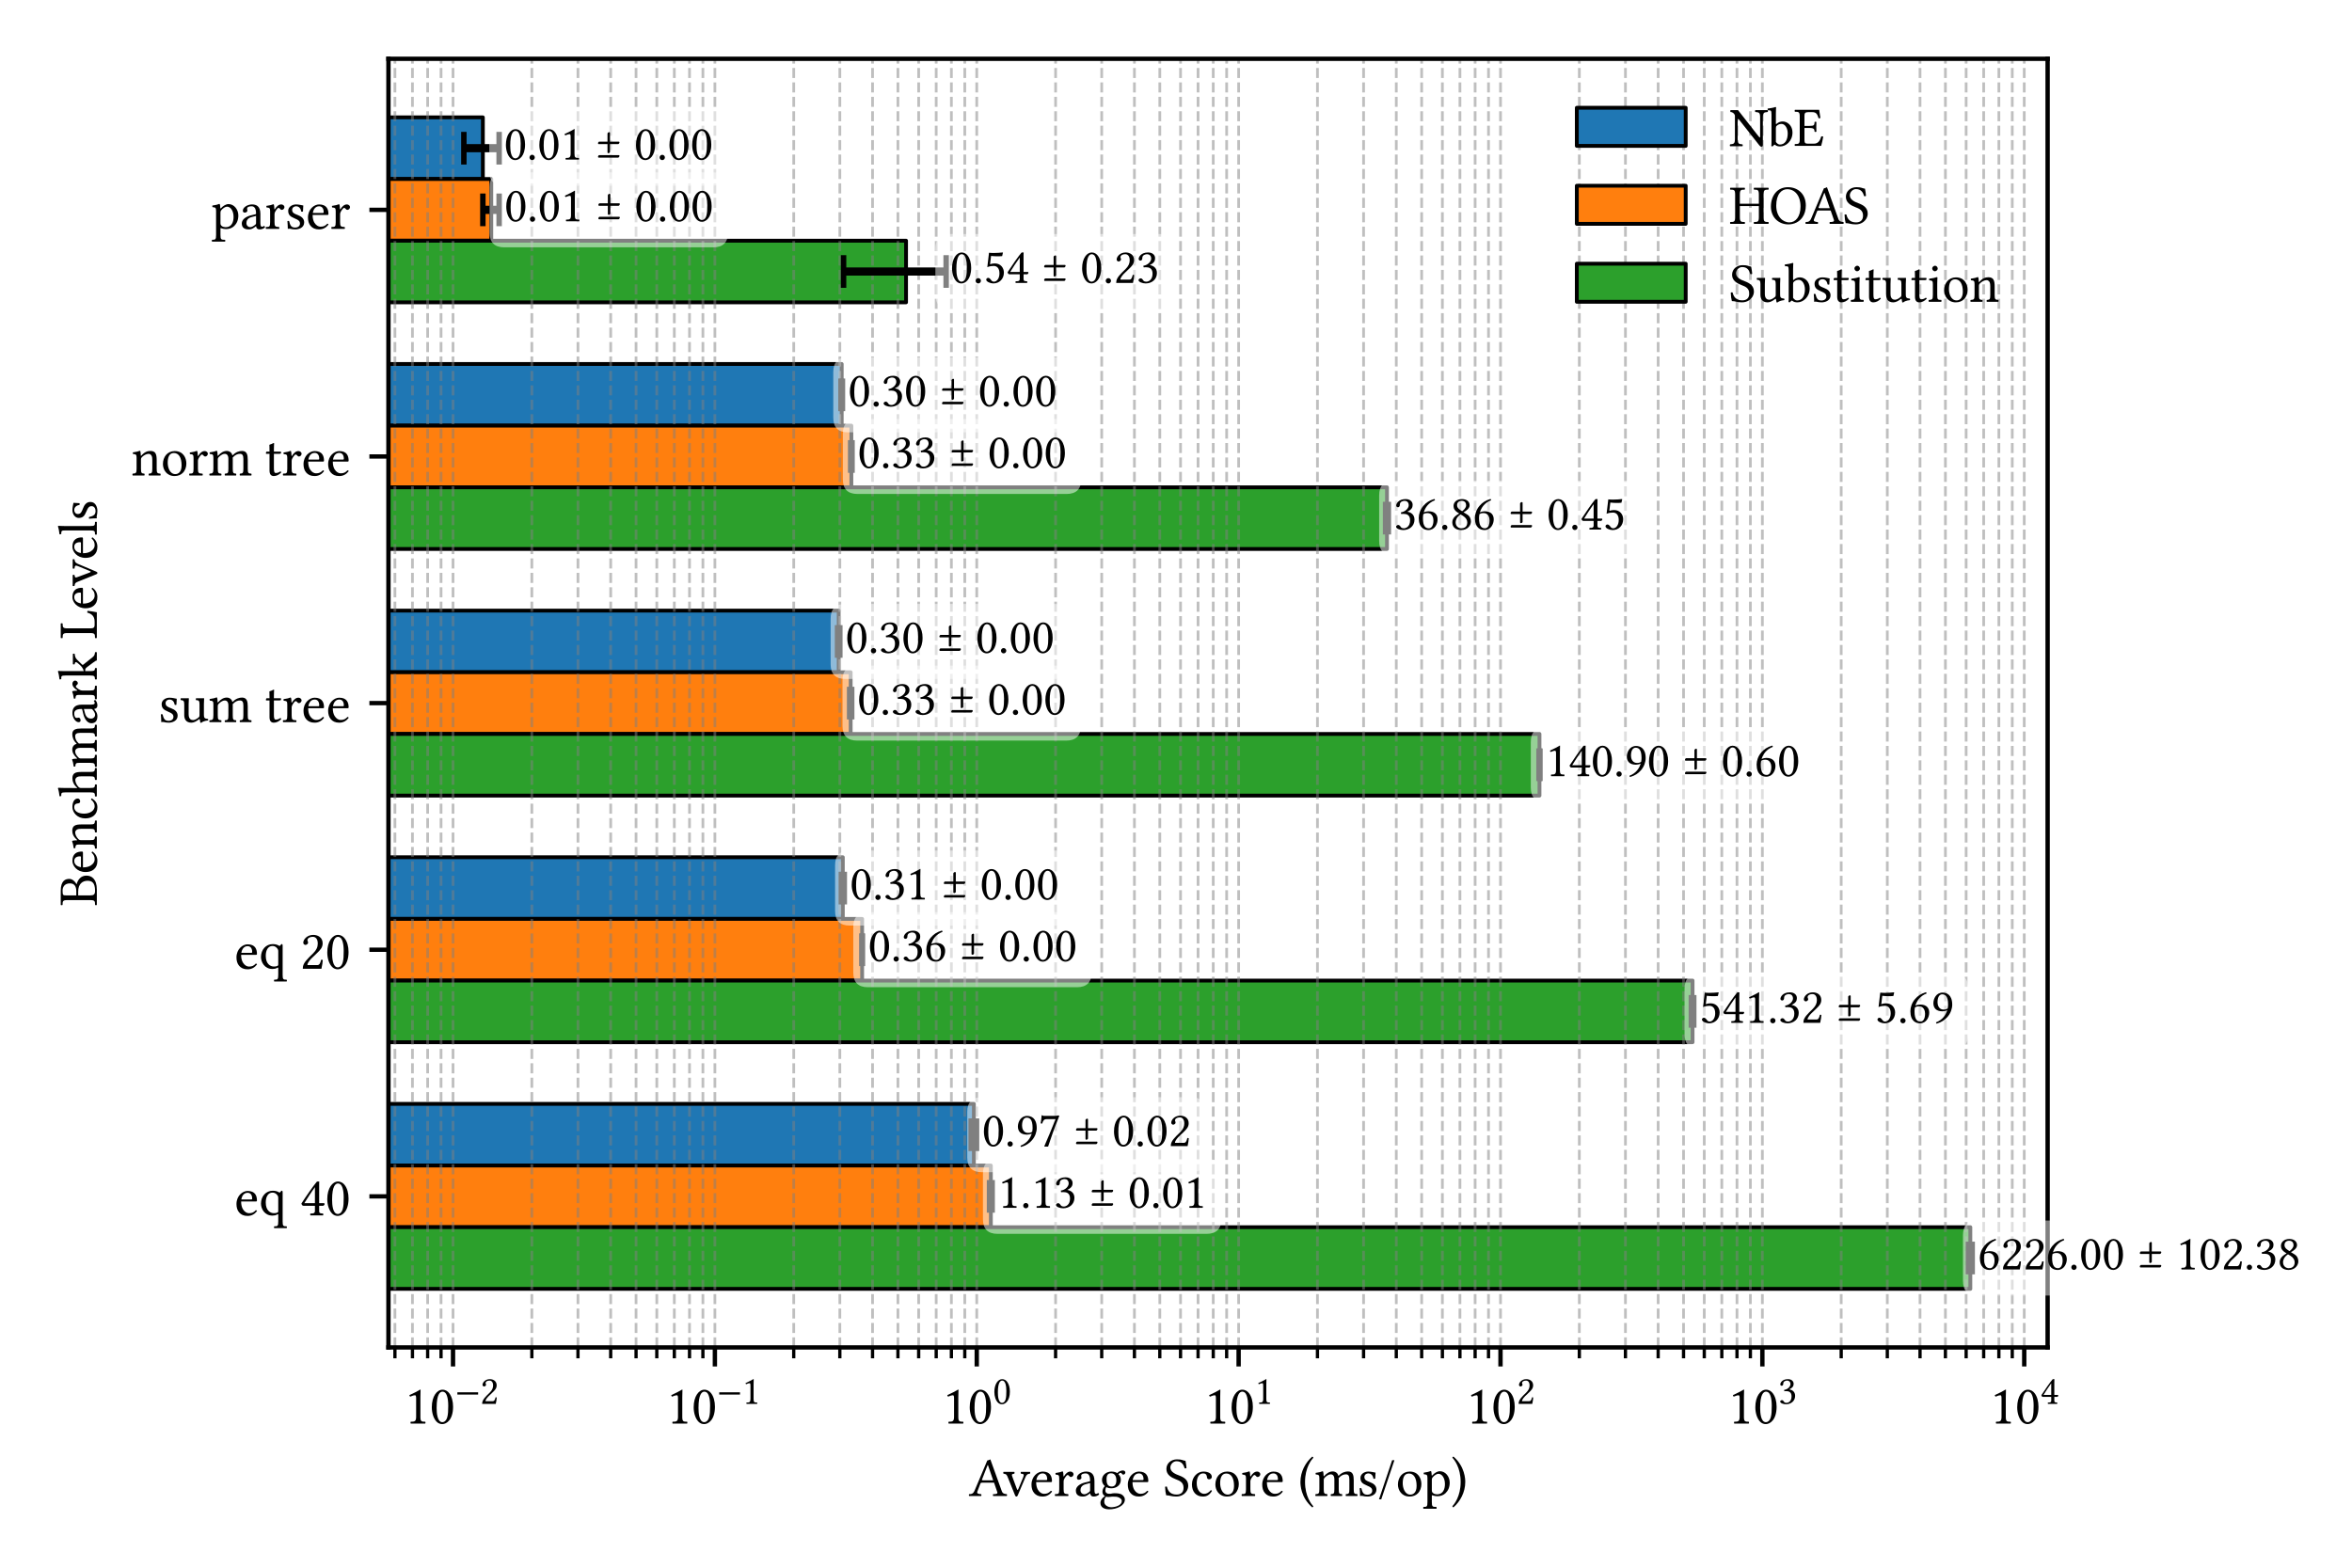 <?xml version="1.0" encoding="utf-8" standalone="no"?>
<!DOCTYPE svg PUBLIC "-//W3C//DTD SVG 1.1//EN"
  "http://www.w3.org/Graphics/SVG/1.1/DTD/svg11.dtd">
<svg xmlns:xlink="http://www.w3.org/1999/xlink" width="432pt" height="288pt" viewBox="0 0 432 288" xmlns="http://www.w3.org/2000/svg" version="1.1">
 <defs>
  <style type="text/css">*{stroke-linejoin: round; stroke-linecap: butt}</style>
 </defs>
 <g id="figure_1">
  <g id="patch_1">
   <path d="M 0 288 
L 432 288 
L 432 0 
L 0 0 
z
" style="fill: #ffffff"/>
  </g>
  <g id="axes_1">
   <g id="patch_2">
    <path d="M 71.347 247.535 
L 376.093 247.535 
L 376.093 10.8 
L 71.347 10.8 
z
" style="fill: #ffffff"/>
   </g>
   <g id="patch_3">
    <path d="M -47919.084 21.561 
L 88.688 21.561 
L 88.688 32.888 
L -47919.084 32.888 
z
" clip-path="url(#p674a5cced6)" style="fill: #1f77b4; stroke: #000000; stroke-width: 0.7; stroke-linejoin: miter"/>
   </g>
   <g id="patch_4">
    <path d="M -47919.084 66.869 
L 154.6 66.869 
L 154.6 78.196 
L -47919.084 78.196 
z
" clip-path="url(#p674a5cced6)" style="fill: #1f77b4; stroke: #000000; stroke-width: 0.7; stroke-linejoin: miter"/>
   </g>
   <g id="patch_5">
    <path d="M -47919.084 112.177 
L 154.045 112.177 
L 154.045 123.504 
L -47919.084 123.504 
z
" clip-path="url(#p674a5cced6)" style="fill: #1f77b4; stroke: #000000; stroke-width: 0.7; stroke-linejoin: miter"/>
   </g>
   <g id="patch_6">
    <path d="M -47919.084 157.485 
L 154.805 157.485 
L 154.805 168.812 
L -47919.084 168.812 
z
" clip-path="url(#p674a5cced6)" style="fill: #1f77b4; stroke: #000000; stroke-width: 0.7; stroke-linejoin: miter"/>
   </g>
   <g id="patch_7">
    <path d="M -47919.084 202.793 
L 178.876 202.793 
L 178.876 214.12 
L -47919.084 214.12 
z
" clip-path="url(#p674a5cced6)" style="fill: #1f77b4; stroke: #000000; stroke-width: 0.7; stroke-linejoin: miter"/>
   </g>
   <g id="patch_8">
    <path d="M -47919.084 32.888 
L 90.236 32.888 
L 90.236 44.215 
L -47919.084 44.215 
z
" clip-path="url(#p674a5cced6)" style="fill: #ff7f0e; stroke: #000000; stroke-width: 0.7; stroke-linejoin: miter"/>
   </g>
   <g id="patch_9">
    <path d="M -47919.084 78.196 
L 156.372 78.196 
L 156.372 89.523 
L -47919.084 89.523 
z
" clip-path="url(#p674a5cced6)" style="fill: #ff7f0e; stroke: #000000; stroke-width: 0.7; stroke-linejoin: miter"/>
   </g>
   <g id="patch_10">
    <path d="M -47919.084 123.504 
L 156.246 123.504 
L 156.246 134.831 
L -47919.084 134.831 
z
" clip-path="url(#p674a5cced6)" style="fill: #ff7f0e; stroke: #000000; stroke-width: 0.7; stroke-linejoin: miter"/>
   </g>
   <g id="patch_11">
    <path d="M -47919.084 168.812 
L 158.352 168.812 
L 158.352 180.139 
L -47919.084 180.139 
z
" clip-path="url(#p674a5cced6)" style="fill: #ff7f0e; stroke: #000000; stroke-width: 0.7; stroke-linejoin: miter"/>
   </g>
   <g id="patch_12">
    <path d="M -47919.084 214.12 
L 181.995 214.12 
L 181.995 225.447 
L -47919.084 225.447 
z
" clip-path="url(#p674a5cced6)" style="fill: #ff7f0e; stroke: #000000; stroke-width: 0.7; stroke-linejoin: miter"/>
   </g>
   <g id="patch_13">
    <path d="M -47919.084 44.215 
L 166.417 44.215 
L 166.417 55.542 
L -47919.084 55.542 
z
" clip-path="url(#p674a5cced6)" style="fill: #2ca02c; stroke: #000000; stroke-width: 0.7; stroke-linejoin: miter"/>
   </g>
   <g id="patch_14">
    <path d="M -47919.084 89.523 
L 254.753 89.523 
L 254.753 100.85 
L -47919.084 100.85 
z
" clip-path="url(#p674a5cced6)" style="fill: #2ca02c; stroke: #000000; stroke-width: 0.7; stroke-linejoin: miter"/>
   </g>
   <g id="patch_15">
    <path d="M -47919.084 134.831 
L 282.764 134.831 
L 282.764 146.158 
L -47919.084 146.158 
z
" clip-path="url(#p674a5cced6)" style="fill: #2ca02c; stroke: #000000; stroke-width: 0.7; stroke-linejoin: miter"/>
   </g>
   <g id="patch_16">
    <path d="M -47919.084 180.139 
L 310.88 180.139 
L 310.88 191.466 
L -47919.084 191.466 
z
" clip-path="url(#p674a5cced6)" style="fill: #2ca02c; stroke: #000000; stroke-width: 0.7; stroke-linejoin: miter"/>
   </g>
   <g id="patch_17">
    <path d="M -47919.084 225.447 
L 361.9 225.447 
L 361.9 236.774 
L -47919.084 236.774 
z
" clip-path="url(#p674a5cced6)" style="fill: #2ca02c; stroke: #000000; stroke-width: 0.7; stroke-linejoin: miter"/>
   </g>
   <g id="matplotlib.axis_1">
    <g id="xtick_1">
     <g id="line2d_1">
      <path d="M 83.208 247.535 
L 83.208 10.8 
" clip-path="url(#p674a5cced6)" style="fill: none; stroke-dasharray: 1.85,0.8; stroke-dashoffset: 0; stroke: #808080; stroke-opacity: 0.5; stroke-width: 0.5"/>
     </g>
     <g id="line2d_2">
      <defs>
       <path id="m0b038197c3" d="M 0 0 
L 0 3.5 
" style="stroke: #000000; stroke-width: 0.8"/>
      </defs>
      <g>
       <use xlink:href="#m0b038197c3" x="83.208" y="247.535" style="stroke: #000000; stroke-width: 0.8"/>
      </g>
     </g>
     <g id="text_1">
      <!-- $\mathdefault{10^{-2}}$ -->
      <g transform="translate(74.281 261.521) scale(0.1 -0.1)">
       <defs>
        <path id="LinLibertineT-31" d="M 1843 779 
L 1843 3021 
C 1843 3409 1850 3802 1862 3886 
C 1862 3919 1850 3919 1824 3919 
C 1472 3700 1133 3540 570 3277 
C 582 3207 608 3141 666 3103 
C 960 3226 1101 3264 1222 3264 
C 1331 3264 1350 3109 1350 2889 
L 1350 780 
C 1350 243 1178 211 730 211 
C 691 172 691 39 730 0 
C 1043 0 1274 0 1619 0 
C 1926 0 2080 0 2400 0 
C 2438 39 2438 172 2400 211 
C 1952 211 1843 243 1843 779 
z
" transform="scale(0.016)"/>
        <path id="LinLibertineT-30" d="M 1485 3680 
C 1594 3680 1696 3641 1773 3571 
C 1971 3405 2144 2919 2144 2061 
C 2144 1472 2125 1069 2035 743 
C 1894 218 1581 160 1466 160 
C 870 160 806 1255 806 1811 
C 806 3386 1197 3680 1485 3680 
z
M 1459 -64 
C 1952 -64 2701 435 2701 1939 
C 2701 2573 2547 3117 2266 3488 
C 2099 3712 1830 3904 1485 3904 
C 851 3904 250 3150 250 1882 
C 250 1196 461 557 813 204 
C 992 26 1210 -64 1459 -64 
z
" transform="scale(0.016)"/>
        <path id="txsys-0" d="M 3673 1469 
L 3673 1827 
L 396 1827 
L 396 1469 
L 3673 1469 
z
" transform="scale(0.016)"/>
        <path id="LinLibertineT-32" d="M 390 2997 
C 390 2863 512 2747 646 2747 
C 755 2747 947 2863 947 3003 
C 947 3054 934 3093 922 3137 
C 909 3182 870 3239 870 3291 
C 870 3450 1037 3680 1504 3680 
C 1734 3680 2061 3521 2061 2908 
C 2061 2500 1914 2169 1536 1786 
L 1062 1320 
C 435 682 333 377 333 0 
C 333 0 659 0 864 0 
L 1984 0 
C 2189 0 2483 0 2483 0 
C 2566 337 2630 813 2637 1004 
C 2598 1036 2515 1048 2451 1036 
C 2342 582 2234 423 2003 423 
L 864 423 
C 864 730 1306 1164 1338 1196 
L 1984 1815 
C 2349 2167 2624 2448 2624 2933 
C 2624 3623 2061 3904 1542 3904 
C 832 3904 390 3380 390 2997 
z
" transform="scale(0.016)"/>
       </defs>
       <use xlink:href="#LinLibertineT-31" transform="scale(0.996)"/>
       <use xlink:href="#LinLibertineT-30" transform="translate(46.326 0) scale(0.996)"/>
       <use xlink:href="#txsys-0" transform="translate(92.653 36.164) scale(0.727)"/>
       <use xlink:href="#LinLibertineT-32" transform="translate(138.907 36.164) scale(0.727)"/>
      </g>
     </g>
    </g>
    <g id="xtick_2">
     <g id="line2d_3">
      <path d="M 131.306 247.535 
L 131.306 10.8 
" clip-path="url(#p674a5cced6)" style="fill: none; stroke-dasharray: 1.85,0.8; stroke-dashoffset: 0; stroke: #808080; stroke-opacity: 0.5; stroke-width: 0.5"/>
     </g>
     <g id="line2d_4">
      <g>
       <use xlink:href="#m0b038197c3" x="131.306" y="247.535" style="stroke: #000000; stroke-width: 0.8"/>
      </g>
     </g>
     <g id="text_2">
      <!-- $\mathdefault{10^{-1}}$ -->
      <g transform="translate(122.379 261.521) scale(0.1 -0.1)">
       <use xlink:href="#LinLibertineT-31" transform="scale(0.996)"/>
       <use xlink:href="#LinLibertineT-30" transform="translate(46.326 0) scale(0.996)"/>
       <use xlink:href="#txsys-0" transform="translate(92.653 36.164) scale(0.727)"/>
       <use xlink:href="#LinLibertineT-31" transform="translate(138.907 36.164) scale(0.727)"/>
      </g>
     </g>
    </g>
    <g id="xtick_3">
     <g id="line2d_5">
      <path d="M 179.405 247.535 
L 179.405 10.8 
" clip-path="url(#p674a5cced6)" style="fill: none; stroke-dasharray: 1.85,0.8; stroke-dashoffset: 0; stroke: #808080; stroke-opacity: 0.5; stroke-width: 0.5"/>
     </g>
     <g id="line2d_6">
      <g>
       <use xlink:href="#m0b038197c3" x="179.405" y="247.535" style="stroke: #000000; stroke-width: 0.8"/>
      </g>
     </g>
     <g id="text_3">
      <!-- $\mathdefault{10^{0}}$ -->
      <g transform="translate(173.081 261.521) scale(0.1 -0.1)">
       <use xlink:href="#LinLibertineT-31" transform="scale(0.996)"/>
       <use xlink:href="#LinLibertineT-30" transform="translate(46.326 0) scale(0.996)"/>
       <use xlink:href="#LinLibertineT-30" transform="translate(92.653 36.164) scale(0.727)"/>
      </g>
     </g>
    </g>
    <g id="xtick_4">
     <g id="line2d_7">
      <path d="M 227.503 247.535 
L 227.503 10.8 
" clip-path="url(#p674a5cced6)" style="fill: none; stroke-dasharray: 1.85,0.8; stroke-dashoffset: 0; stroke: #808080; stroke-opacity: 0.5; stroke-width: 0.5"/>
     </g>
     <g id="line2d_8">
      <g>
       <use xlink:href="#m0b038197c3" x="227.503" y="247.535" style="stroke: #000000; stroke-width: 0.8"/>
      </g>
     </g>
     <g id="text_4">
      <!-- $\mathdefault{10^{1}}$ -->
      <g transform="translate(221.18 261.521) scale(0.1 -0.1)">
       <use xlink:href="#LinLibertineT-31" transform="scale(0.996)"/>
       <use xlink:href="#LinLibertineT-30" transform="translate(46.326 0) scale(0.996)"/>
       <use xlink:href="#LinLibertineT-31" transform="translate(92.653 36.164) scale(0.727)"/>
      </g>
     </g>
    </g>
    <g id="xtick_5">
     <g id="line2d_9">
      <path d="M 275.602 247.535 
L 275.602 10.8 
" clip-path="url(#p674a5cced6)" style="fill: none; stroke-dasharray: 1.85,0.8; stroke-dashoffset: 0; stroke: #808080; stroke-opacity: 0.5; stroke-width: 0.5"/>
     </g>
     <g id="line2d_10">
      <g>
       <use xlink:href="#m0b038197c3" x="275.602" y="247.535" style="stroke: #000000; stroke-width: 0.8"/>
      </g>
     </g>
     <g id="text_5">
      <!-- $\mathdefault{10^{2}}$ -->
      <g transform="translate(269.278 261.521) scale(0.1 -0.1)">
       <use xlink:href="#LinLibertineT-31" transform="scale(0.996)"/>
       <use xlink:href="#LinLibertineT-30" transform="translate(46.326 0) scale(0.996)"/>
       <use xlink:href="#LinLibertineT-32" transform="translate(92.653 36.164) scale(0.727)"/>
      </g>
     </g>
    </g>
    <g id="xtick_6">
     <g id="line2d_11">
      <path d="M 323.7 247.535 
L 323.7 10.8 
" clip-path="url(#p674a5cced6)" style="fill: none; stroke-dasharray: 1.85,0.8; stroke-dashoffset: 0; stroke: #808080; stroke-opacity: 0.5; stroke-width: 0.5"/>
     </g>
     <g id="line2d_12">
      <g>
       <use xlink:href="#m0b038197c3" x="323.7" y="247.535" style="stroke: #000000; stroke-width: 0.8"/>
      </g>
     </g>
     <g id="text_6">
      <!-- $\mathdefault{10^{3}}$ -->
      <g transform="translate(317.377 261.521) scale(0.1 -0.1)">
       <defs>
        <path id="LinLibertineT-33" d="M 1376 3680 
C 1651 3680 1907 3513 1907 3105 
C 1907 2784 1536 2292 902 2202 
L 934 1997 
C 1043 2010 1158 2010 1242 2010 
C 1606 2010 2080 1907 2080 1185 
C 2080 334 1510 160 1286 160 
C 960 160 902 308 826 422 
C 762 512 678 589 550 589 
C 416 589 282 467 282 365 
C 282 109 819 -64 1203 -64 
C 1965 -64 2643 429 2643 1273 
C 2643 1971 2118 2221 1741 2285 
L 1734 2298 
C 2259 2548 2406 2810 2406 3149 
C 2406 3341 2362 3495 2208 3654 
C 2067 3795 1843 3904 1510 3904 
C 570 3904 301 3290 301 3079 
C 301 2989 365 2861 518 2861 
C 742 2861 768 3072 768 3193 
C 768 3603 1210 3680 1376 3680 
z
" transform="scale(0.016)"/>
       </defs>
       <use xlink:href="#LinLibertineT-31" transform="scale(0.996)"/>
       <use xlink:href="#LinLibertineT-30" transform="translate(46.326 0) scale(0.996)"/>
       <use xlink:href="#LinLibertineT-33" transform="translate(92.653 36.164) scale(0.727)"/>
      </g>
     </g>
    </g>
    <g id="xtick_7">
     <g id="line2d_13">
      <path d="M 371.799 247.535 
L 371.799 10.8 
" clip-path="url(#p674a5cced6)" style="fill: none; stroke-dasharray: 1.85,0.8; stroke-dashoffset: 0; stroke: #808080; stroke-opacity: 0.5; stroke-width: 0.5"/>
     </g>
     <g id="line2d_14">
      <g>
       <use xlink:href="#m0b038197c3" x="371.799" y="247.535" style="stroke: #000000; stroke-width: 0.8"/>
      </g>
     </g>
     <g id="text_7">
      <!-- $\mathdefault{10^{4}}$ -->
      <g transform="translate(365.475 261.521) scale(0.1 -0.1)">
       <defs>
        <path id="LinLibertineT-34" d="M 1734 3251 
L 1734 1408 
L 512 1408 
C 838 1933 1293 2649 1734 3251 
z
M 2752 1408 
L 2221 1408 
L 2221 3281 
C 2221 3602 2221 3852 2234 3904 
L 2221 3904 
L 2016 3904 
C 1971 3904 1939 3866 1914 3834 
C 1510 3342 768 2288 179 1375 
C 198 1278 237 1106 429 1106 
L 1734 1106 
L 1734 509 
C 1734 211 1491 211 1216 211 
C 1178 172 1178 39 1216 0 
C 1421 0 1677 0 1971 0 
C 2221 0 2464 0 2669 0 
C 2707 39 2707 171 2669 210 
C 2355 235 2221 223 2221 521 
L 2221 1106 
L 2662 1106 
C 2752 1106 2848 1228 2848 1305 
C 2848 1369 2822 1408 2752 1408 
z
" transform="scale(0.016)"/>
       </defs>
       <use xlink:href="#LinLibertineT-31" transform="scale(0.996)"/>
       <use xlink:href="#LinLibertineT-30" transform="translate(46.326 0) scale(0.996)"/>
       <use xlink:href="#LinLibertineT-34" transform="translate(92.653 36.164) scale(0.727)"/>
      </g>
     </g>
    </g>
    <g id="xtick_8">
     <g id="line2d_15">
      <path d="M 72.537 247.535 
L 72.537 10.8 
" clip-path="url(#p674a5cced6)" style="fill: none; stroke-dasharray: 1.85,0.8; stroke-dashoffset: 0; stroke: #808080; stroke-opacity: 0.5; stroke-width: 0.5"/>
     </g>
     <g id="line2d_16">
      <defs>
       <path id="m843f4a22ce" d="M 0 0 
L 0 2 
" style="stroke: #000000; stroke-width: 0.6"/>
      </defs>
      <g>
       <use xlink:href="#m843f4a22ce" x="72.537" y="247.535" style="stroke: #000000; stroke-width: 0.6"/>
      </g>
     </g>
    </g>
    <g id="xtick_9">
     <g id="line2d_17">
      <path d="M 75.757 247.535 
L 75.757 10.8 
" clip-path="url(#p674a5cced6)" style="fill: none; stroke-dasharray: 1.85,0.8; stroke-dashoffset: 0; stroke: #808080; stroke-opacity: 0.5; stroke-width: 0.5"/>
     </g>
     <g id="line2d_18">
      <g>
       <use xlink:href="#m843f4a22ce" x="75.757" y="247.535" style="stroke: #000000; stroke-width: 0.6"/>
      </g>
     </g>
    </g>
    <g id="xtick_10">
     <g id="line2d_19">
      <path d="M 78.547 247.535 
L 78.547 10.8 
" clip-path="url(#p674a5cced6)" style="fill: none; stroke-dasharray: 1.85,0.8; stroke-dashoffset: 0; stroke: #808080; stroke-opacity: 0.5; stroke-width: 0.5"/>
     </g>
     <g id="line2d_20">
      <g>
       <use xlink:href="#m843f4a22ce" x="78.547" y="247.535" style="stroke: #000000; stroke-width: 0.6"/>
      </g>
     </g>
    </g>
    <g id="xtick_11">
     <g id="line2d_21">
      <path d="M 81.007 247.535 
L 81.007 10.8 
" clip-path="url(#p674a5cced6)" style="fill: none; stroke-dasharray: 1.85,0.8; stroke-dashoffset: 0; stroke: #808080; stroke-opacity: 0.5; stroke-width: 0.5"/>
     </g>
     <g id="line2d_22">
      <g>
       <use xlink:href="#m843f4a22ce" x="81.007" y="247.535" style="stroke: #000000; stroke-width: 0.6"/>
      </g>
     </g>
    </g>
    <g id="xtick_12">
     <g id="line2d_23">
      <path d="M 97.687 247.535 
L 97.687 10.8 
" clip-path="url(#p674a5cced6)" style="fill: none; stroke-dasharray: 1.85,0.8; stroke-dashoffset: 0; stroke: #808080; stroke-opacity: 0.5; stroke-width: 0.5"/>
     </g>
     <g id="line2d_24">
      <g>
       <use xlink:href="#m843f4a22ce" x="97.687" y="247.535" style="stroke: #000000; stroke-width: 0.6"/>
      </g>
     </g>
    </g>
    <g id="xtick_13">
     <g id="line2d_25">
      <path d="M 106.157 247.535 
L 106.157 10.8 
" clip-path="url(#p674a5cced6)" style="fill: none; stroke-dasharray: 1.85,0.8; stroke-dashoffset: 0; stroke: #808080; stroke-opacity: 0.5; stroke-width: 0.5"/>
     </g>
     <g id="line2d_26">
      <g>
       <use xlink:href="#m843f4a22ce" x="106.157" y="247.535" style="stroke: #000000; stroke-width: 0.6"/>
      </g>
     </g>
    </g>
    <g id="xtick_14">
     <g id="line2d_27">
      <path d="M 112.166 247.535 
L 112.166 10.8 
" clip-path="url(#p674a5cced6)" style="fill: none; stroke-dasharray: 1.85,0.8; stroke-dashoffset: 0; stroke: #808080; stroke-opacity: 0.5; stroke-width: 0.5"/>
     </g>
     <g id="line2d_28">
      <g>
       <use xlink:href="#m843f4a22ce" x="112.166" y="247.535" style="stroke: #000000; stroke-width: 0.6"/>
      </g>
     </g>
    </g>
    <g id="xtick_15">
     <g id="line2d_29">
      <path d="M 116.827 247.535 
L 116.827 10.8 
" clip-path="url(#p674a5cced6)" style="fill: none; stroke-dasharray: 1.85,0.8; stroke-dashoffset: 0; stroke: #808080; stroke-opacity: 0.5; stroke-width: 0.5"/>
     </g>
     <g id="line2d_30">
      <g>
       <use xlink:href="#m843f4a22ce" x="116.827" y="247.535" style="stroke: #000000; stroke-width: 0.6"/>
      </g>
     </g>
    </g>
    <g id="xtick_16">
     <g id="line2d_31">
      <path d="M 120.636 247.535 
L 120.636 10.8 
" clip-path="url(#p674a5cced6)" style="fill: none; stroke-dasharray: 1.85,0.8; stroke-dashoffset: 0; stroke: #808080; stroke-opacity: 0.5; stroke-width: 0.5"/>
     </g>
     <g id="line2d_32">
      <g>
       <use xlink:href="#m843f4a22ce" x="120.636" y="247.535" style="stroke: #000000; stroke-width: 0.6"/>
      </g>
     </g>
    </g>
    <g id="xtick_17">
     <g id="line2d_33">
      <path d="M 123.856 247.535 
L 123.856 10.8 
" clip-path="url(#p674a5cced6)" style="fill: none; stroke-dasharray: 1.85,0.8; stroke-dashoffset: 0; stroke: #808080; stroke-opacity: 0.5; stroke-width: 0.5"/>
     </g>
     <g id="line2d_34">
      <g>
       <use xlink:href="#m843f4a22ce" x="123.856" y="247.535" style="stroke: #000000; stroke-width: 0.6"/>
      </g>
     </g>
    </g>
    <g id="xtick_18">
     <g id="line2d_35">
      <path d="M 126.645 247.535 
L 126.645 10.8 
" clip-path="url(#p674a5cced6)" style="fill: none; stroke-dasharray: 1.85,0.8; stroke-dashoffset: 0; stroke: #808080; stroke-opacity: 0.5; stroke-width: 0.5"/>
     </g>
     <g id="line2d_36">
      <g>
       <use xlink:href="#m843f4a22ce" x="126.645" y="247.535" style="stroke: #000000; stroke-width: 0.6"/>
      </g>
     </g>
    </g>
    <g id="xtick_19">
     <g id="line2d_37">
      <path d="M 129.105 247.535 
L 129.105 10.8 
" clip-path="url(#p674a5cced6)" style="fill: none; stroke-dasharray: 1.85,0.8; stroke-dashoffset: 0; stroke: #808080; stroke-opacity: 0.5; stroke-width: 0.5"/>
     </g>
     <g id="line2d_38">
      <g>
       <use xlink:href="#m843f4a22ce" x="129.105" y="247.535" style="stroke: #000000; stroke-width: 0.6"/>
      </g>
     </g>
    </g>
    <g id="xtick_20">
     <g id="line2d_39">
      <path d="M 145.785 247.535 
L 145.785 10.8 
" clip-path="url(#p674a5cced6)" style="fill: none; stroke-dasharray: 1.85,0.8; stroke-dashoffset: 0; stroke: #808080; stroke-opacity: 0.5; stroke-width: 0.5"/>
     </g>
     <g id="line2d_40">
      <g>
       <use xlink:href="#m843f4a22ce" x="145.785" y="247.535" style="stroke: #000000; stroke-width: 0.6"/>
      </g>
     </g>
    </g>
    <g id="xtick_21">
     <g id="line2d_41">
      <path d="M 154.255 247.535 
L 154.255 10.8 
" clip-path="url(#p674a5cced6)" style="fill: none; stroke-dasharray: 1.85,0.8; stroke-dashoffset: 0; stroke: #808080; stroke-opacity: 0.5; stroke-width: 0.5"/>
     </g>
     <g id="line2d_42">
      <g>
       <use xlink:href="#m843f4a22ce" x="154.255" y="247.535" style="stroke: #000000; stroke-width: 0.6"/>
      </g>
     </g>
    </g>
    <g id="xtick_22">
     <g id="line2d_43">
      <path d="M 160.264 247.535 
L 160.264 10.8 
" clip-path="url(#p674a5cced6)" style="fill: none; stroke-dasharray: 1.85,0.8; stroke-dashoffset: 0; stroke: #808080; stroke-opacity: 0.5; stroke-width: 0.5"/>
     </g>
     <g id="line2d_44">
      <g>
       <use xlink:href="#m843f4a22ce" x="160.264" y="247.535" style="stroke: #000000; stroke-width: 0.6"/>
      </g>
     </g>
    </g>
    <g id="xtick_23">
     <g id="line2d_45">
      <path d="M 164.926 247.535 
L 164.926 10.8 
" clip-path="url(#p674a5cced6)" style="fill: none; stroke-dasharray: 1.85,0.8; stroke-dashoffset: 0; stroke: #808080; stroke-opacity: 0.5; stroke-width: 0.5"/>
     </g>
     <g id="line2d_46">
      <g>
       <use xlink:href="#m843f4a22ce" x="164.926" y="247.535" style="stroke: #000000; stroke-width: 0.6"/>
      </g>
     </g>
    </g>
    <g id="xtick_24">
     <g id="line2d_47">
      <path d="M 168.734 247.535 
L 168.734 10.8 
" clip-path="url(#p674a5cced6)" style="fill: none; stroke-dasharray: 1.85,0.8; stroke-dashoffset: 0; stroke: #808080; stroke-opacity: 0.5; stroke-width: 0.5"/>
     </g>
     <g id="line2d_48">
      <g>
       <use xlink:href="#m843f4a22ce" x="168.734" y="247.535" style="stroke: #000000; stroke-width: 0.6"/>
      </g>
     </g>
    </g>
    <g id="xtick_25">
     <g id="line2d_49">
      <path d="M 171.954 247.535 
L 171.954 10.8 
" clip-path="url(#p674a5cced6)" style="fill: none; stroke-dasharray: 1.85,0.8; stroke-dashoffset: 0; stroke: #808080; stroke-opacity: 0.5; stroke-width: 0.5"/>
     </g>
     <g id="line2d_50">
      <g>
       <use xlink:href="#m843f4a22ce" x="171.954" y="247.535" style="stroke: #000000; stroke-width: 0.6"/>
      </g>
     </g>
    </g>
    <g id="xtick_26">
     <g id="line2d_51">
      <path d="M 174.744 247.535 
L 174.744 10.8 
" clip-path="url(#p674a5cced6)" style="fill: none; stroke-dasharray: 1.85,0.8; stroke-dashoffset: 0; stroke: #808080; stroke-opacity: 0.5; stroke-width: 0.5"/>
     </g>
     <g id="line2d_52">
      <g>
       <use xlink:href="#m843f4a22ce" x="174.744" y="247.535" style="stroke: #000000; stroke-width: 0.6"/>
      </g>
     </g>
    </g>
    <g id="xtick_27">
     <g id="line2d_53">
      <path d="M 177.204 247.535 
L 177.204 10.8 
" clip-path="url(#p674a5cced6)" style="fill: none; stroke-dasharray: 1.85,0.8; stroke-dashoffset: 0; stroke: #808080; stroke-opacity: 0.5; stroke-width: 0.5"/>
     </g>
     <g id="line2d_54">
      <g>
       <use xlink:href="#m843f4a22ce" x="177.204" y="247.535" style="stroke: #000000; stroke-width: 0.6"/>
      </g>
     </g>
    </g>
    <g id="xtick_28">
     <g id="line2d_55">
      <path d="M 193.884 247.535 
L 193.884 10.8 
" clip-path="url(#p674a5cced6)" style="fill: none; stroke-dasharray: 1.85,0.8; stroke-dashoffset: 0; stroke: #808080; stroke-opacity: 0.5; stroke-width: 0.5"/>
     </g>
     <g id="line2d_56">
      <g>
       <use xlink:href="#m843f4a22ce" x="193.884" y="247.535" style="stroke: #000000; stroke-width: 0.6"/>
      </g>
     </g>
    </g>
    <g id="xtick_29">
     <g id="line2d_57">
      <path d="M 202.354 247.535 
L 202.354 10.8 
" clip-path="url(#p674a5cced6)" style="fill: none; stroke-dasharray: 1.85,0.8; stroke-dashoffset: 0; stroke: #808080; stroke-opacity: 0.5; stroke-width: 0.5"/>
     </g>
     <g id="line2d_58">
      <g>
       <use xlink:href="#m843f4a22ce" x="202.354" y="247.535" style="stroke: #000000; stroke-width: 0.6"/>
      </g>
     </g>
    </g>
    <g id="xtick_30">
     <g id="line2d_59">
      <path d="M 208.363 247.535 
L 208.363 10.8 
" clip-path="url(#p674a5cced6)" style="fill: none; stroke-dasharray: 1.85,0.8; stroke-dashoffset: 0; stroke: #808080; stroke-opacity: 0.5; stroke-width: 0.5"/>
     </g>
     <g id="line2d_60">
      <g>
       <use xlink:href="#m843f4a22ce" x="208.363" y="247.535" style="stroke: #000000; stroke-width: 0.6"/>
      </g>
     </g>
    </g>
    <g id="xtick_31">
     <g id="line2d_61">
      <path d="M 213.024 247.535 
L 213.024 10.8 
" clip-path="url(#p674a5cced6)" style="fill: none; stroke-dasharray: 1.85,0.8; stroke-dashoffset: 0; stroke: #808080; stroke-opacity: 0.5; stroke-width: 0.5"/>
     </g>
     <g id="line2d_62">
      <g>
       <use xlink:href="#m843f4a22ce" x="213.024" y="247.535" style="stroke: #000000; stroke-width: 0.6"/>
      </g>
     </g>
    </g>
    <g id="xtick_32">
     <g id="line2d_63">
      <path d="M 216.833 247.535 
L 216.833 10.8 
" clip-path="url(#p674a5cced6)" style="fill: none; stroke-dasharray: 1.85,0.8; stroke-dashoffset: 0; stroke: #808080; stroke-opacity: 0.5; stroke-width: 0.5"/>
     </g>
     <g id="line2d_64">
      <g>
       <use xlink:href="#m843f4a22ce" x="216.833" y="247.535" style="stroke: #000000; stroke-width: 0.6"/>
      </g>
     </g>
    </g>
    <g id="xtick_33">
     <g id="line2d_65">
      <path d="M 220.053 247.535 
L 220.053 10.8 
" clip-path="url(#p674a5cced6)" style="fill: none; stroke-dasharray: 1.85,0.8; stroke-dashoffset: 0; stroke: #808080; stroke-opacity: 0.5; stroke-width: 0.5"/>
     </g>
     <g id="line2d_66">
      <g>
       <use xlink:href="#m843f4a22ce" x="220.053" y="247.535" style="stroke: #000000; stroke-width: 0.6"/>
      </g>
     </g>
    </g>
    <g id="xtick_34">
     <g id="line2d_67">
      <path d="M 222.842 247.535 
L 222.842 10.8 
" clip-path="url(#p674a5cced6)" style="fill: none; stroke-dasharray: 1.85,0.8; stroke-dashoffset: 0; stroke: #808080; stroke-opacity: 0.5; stroke-width: 0.5"/>
     </g>
     <g id="line2d_68">
      <g>
       <use xlink:href="#m843f4a22ce" x="222.842" y="247.535" style="stroke: #000000; stroke-width: 0.6"/>
      </g>
     </g>
    </g>
    <g id="xtick_35">
     <g id="line2d_69">
      <path d="M 225.302 247.535 
L 225.302 10.8 
" clip-path="url(#p674a5cced6)" style="fill: none; stroke-dasharray: 1.85,0.8; stroke-dashoffset: 0; stroke: #808080; stroke-opacity: 0.5; stroke-width: 0.5"/>
     </g>
     <g id="line2d_70">
      <g>
       <use xlink:href="#m843f4a22ce" x="225.302" y="247.535" style="stroke: #000000; stroke-width: 0.6"/>
      </g>
     </g>
    </g>
    <g id="xtick_36">
     <g id="line2d_71">
      <path d="M 241.982 247.535 
L 241.982 10.8 
" clip-path="url(#p674a5cced6)" style="fill: none; stroke-dasharray: 1.85,0.8; stroke-dashoffset: 0; stroke: #808080; stroke-opacity: 0.5; stroke-width: 0.5"/>
     </g>
     <g id="line2d_72">
      <g>
       <use xlink:href="#m843f4a22ce" x="241.982" y="247.535" style="stroke: #000000; stroke-width: 0.6"/>
      </g>
     </g>
    </g>
    <g id="xtick_37">
     <g id="line2d_73">
      <path d="M 250.452 247.535 
L 250.452 10.8 
" clip-path="url(#p674a5cced6)" style="fill: none; stroke-dasharray: 1.85,0.8; stroke-dashoffset: 0; stroke: #808080; stroke-opacity: 0.5; stroke-width: 0.5"/>
     </g>
     <g id="line2d_74">
      <g>
       <use xlink:href="#m843f4a22ce" x="250.452" y="247.535" style="stroke: #000000; stroke-width: 0.6"/>
      </g>
     </g>
    </g>
    <g id="xtick_38">
     <g id="line2d_75">
      <path d="M 256.461 247.535 
L 256.461 10.8 
" clip-path="url(#p674a5cced6)" style="fill: none; stroke-dasharray: 1.85,0.8; stroke-dashoffset: 0; stroke: #808080; stroke-opacity: 0.5; stroke-width: 0.5"/>
     </g>
     <g id="line2d_76">
      <g>
       <use xlink:href="#m843f4a22ce" x="256.461" y="247.535" style="stroke: #000000; stroke-width: 0.6"/>
      </g>
     </g>
    </g>
    <g id="xtick_39">
     <g id="line2d_77">
      <path d="M 261.123 247.535 
L 261.123 10.8 
" clip-path="url(#p674a5cced6)" style="fill: none; stroke-dasharray: 1.85,0.8; stroke-dashoffset: 0; stroke: #808080; stroke-opacity: 0.5; stroke-width: 0.5"/>
     </g>
     <g id="line2d_78">
      <g>
       <use xlink:href="#m843f4a22ce" x="261.123" y="247.535" style="stroke: #000000; stroke-width: 0.6"/>
      </g>
     </g>
    </g>
    <g id="xtick_40">
     <g id="line2d_79">
      <path d="M 264.931 247.535 
L 264.931 10.8 
" clip-path="url(#p674a5cced6)" style="fill: none; stroke-dasharray: 1.85,0.8; stroke-dashoffset: 0; stroke: #808080; stroke-opacity: 0.5; stroke-width: 0.5"/>
     </g>
     <g id="line2d_80">
      <g>
       <use xlink:href="#m843f4a22ce" x="264.931" y="247.535" style="stroke: #000000; stroke-width: 0.6"/>
      </g>
     </g>
    </g>
    <g id="xtick_41">
     <g id="line2d_81">
      <path d="M 268.151 247.535 
L 268.151 10.8 
" clip-path="url(#p674a5cced6)" style="fill: none; stroke-dasharray: 1.85,0.8; stroke-dashoffset: 0; stroke: #808080; stroke-opacity: 0.5; stroke-width: 0.5"/>
     </g>
     <g id="line2d_82">
      <g>
       <use xlink:href="#m843f4a22ce" x="268.151" y="247.535" style="stroke: #000000; stroke-width: 0.6"/>
      </g>
     </g>
    </g>
    <g id="xtick_42">
     <g id="line2d_83">
      <path d="M 270.941 247.535 
L 270.941 10.8 
" clip-path="url(#p674a5cced6)" style="fill: none; stroke-dasharray: 1.85,0.8; stroke-dashoffset: 0; stroke: #808080; stroke-opacity: 0.5; stroke-width: 0.5"/>
     </g>
     <g id="line2d_84">
      <g>
       <use xlink:href="#m843f4a22ce" x="270.941" y="247.535" style="stroke: #000000; stroke-width: 0.6"/>
      </g>
     </g>
    </g>
    <g id="xtick_43">
     <g id="line2d_85">
      <path d="M 273.401 247.535 
L 273.401 10.8 
" clip-path="url(#p674a5cced6)" style="fill: none; stroke-dasharray: 1.85,0.8; stroke-dashoffset: 0; stroke: #808080; stroke-opacity: 0.5; stroke-width: 0.5"/>
     </g>
     <g id="line2d_86">
      <g>
       <use xlink:href="#m843f4a22ce" x="273.401" y="247.535" style="stroke: #000000; stroke-width: 0.6"/>
      </g>
     </g>
    </g>
    <g id="xtick_44">
     <g id="line2d_87">
      <path d="M 290.081 247.535 
L 290.081 10.8 
" clip-path="url(#p674a5cced6)" style="fill: none; stroke-dasharray: 1.85,0.8; stroke-dashoffset: 0; stroke: #808080; stroke-opacity: 0.5; stroke-width: 0.5"/>
     </g>
     <g id="line2d_88">
      <g>
       <use xlink:href="#m843f4a22ce" x="290.081" y="247.535" style="stroke: #000000; stroke-width: 0.6"/>
      </g>
     </g>
    </g>
    <g id="xtick_45">
     <g id="line2d_89">
      <path d="M 298.551 247.535 
L 298.551 10.8 
" clip-path="url(#p674a5cced6)" style="fill: none; stroke-dasharray: 1.85,0.8; stroke-dashoffset: 0; stroke: #808080; stroke-opacity: 0.5; stroke-width: 0.5"/>
     </g>
     <g id="line2d_90">
      <g>
       <use xlink:href="#m843f4a22ce" x="298.551" y="247.535" style="stroke: #000000; stroke-width: 0.6"/>
      </g>
     </g>
    </g>
    <g id="xtick_46">
     <g id="line2d_91">
      <path d="M 304.56 247.535 
L 304.56 10.8 
" clip-path="url(#p674a5cced6)" style="fill: none; stroke-dasharray: 1.85,0.8; stroke-dashoffset: 0; stroke: #808080; stroke-opacity: 0.5; stroke-width: 0.5"/>
     </g>
     <g id="line2d_92">
      <g>
       <use xlink:href="#m843f4a22ce" x="304.56" y="247.535" style="stroke: #000000; stroke-width: 0.6"/>
      </g>
     </g>
    </g>
    <g id="xtick_47">
     <g id="line2d_93">
      <path d="M 309.221 247.535 
L 309.221 10.8 
" clip-path="url(#p674a5cced6)" style="fill: none; stroke-dasharray: 1.85,0.8; stroke-dashoffset: 0; stroke: #808080; stroke-opacity: 0.5; stroke-width: 0.5"/>
     </g>
     <g id="line2d_94">
      <g>
       <use xlink:href="#m843f4a22ce" x="309.221" y="247.535" style="stroke: #000000; stroke-width: 0.6"/>
      </g>
     </g>
    </g>
    <g id="xtick_48">
     <g id="line2d_95">
      <path d="M 313.03 247.535 
L 313.03 10.8 
" clip-path="url(#p674a5cced6)" style="fill: none; stroke-dasharray: 1.85,0.8; stroke-dashoffset: 0; stroke: #808080; stroke-opacity: 0.5; stroke-width: 0.5"/>
     </g>
     <g id="line2d_96">
      <g>
       <use xlink:href="#m843f4a22ce" x="313.03" y="247.535" style="stroke: #000000; stroke-width: 0.6"/>
      </g>
     </g>
    </g>
    <g id="xtick_49">
     <g id="line2d_97">
      <path d="M 316.25 247.535 
L 316.25 10.8 
" clip-path="url(#p674a5cced6)" style="fill: none; stroke-dasharray: 1.85,0.8; stroke-dashoffset: 0; stroke: #808080; stroke-opacity: 0.5; stroke-width: 0.5"/>
     </g>
     <g id="line2d_98">
      <g>
       <use xlink:href="#m843f4a22ce" x="316.25" y="247.535" style="stroke: #000000; stroke-width: 0.6"/>
      </g>
     </g>
    </g>
    <g id="xtick_50">
     <g id="line2d_99">
      <path d="M 319.039 247.535 
L 319.039 10.8 
" clip-path="url(#p674a5cced6)" style="fill: none; stroke-dasharray: 1.85,0.8; stroke-dashoffset: 0; stroke: #808080; stroke-opacity: 0.5; stroke-width: 0.5"/>
     </g>
     <g id="line2d_100">
      <g>
       <use xlink:href="#m843f4a22ce" x="319.039" y="247.535" style="stroke: #000000; stroke-width: 0.6"/>
      </g>
     </g>
    </g>
    <g id="xtick_51">
     <g id="line2d_101">
      <path d="M 321.499 247.535 
L 321.499 10.8 
" clip-path="url(#p674a5cced6)" style="fill: none; stroke-dasharray: 1.85,0.8; stroke-dashoffset: 0; stroke: #808080; stroke-opacity: 0.5; stroke-width: 0.5"/>
     </g>
     <g id="line2d_102">
      <g>
       <use xlink:href="#m843f4a22ce" x="321.499" y="247.535" style="stroke: #000000; stroke-width: 0.6"/>
      </g>
     </g>
    </g>
    <g id="xtick_52">
     <g id="line2d_103">
      <path d="M 338.179 247.535 
L 338.179 10.8 
" clip-path="url(#p674a5cced6)" style="fill: none; stroke-dasharray: 1.85,0.8; stroke-dashoffset: 0; stroke: #808080; stroke-opacity: 0.5; stroke-width: 0.5"/>
     </g>
     <g id="line2d_104">
      <g>
       <use xlink:href="#m843f4a22ce" x="338.179" y="247.535" style="stroke: #000000; stroke-width: 0.6"/>
      </g>
     </g>
    </g>
    <g id="xtick_53">
     <g id="line2d_105">
      <path d="M 346.649 247.535 
L 346.649 10.8 
" clip-path="url(#p674a5cced6)" style="fill: none; stroke-dasharray: 1.85,0.8; stroke-dashoffset: 0; stroke: #808080; stroke-opacity: 0.5; stroke-width: 0.5"/>
     </g>
     <g id="line2d_106">
      <g>
       <use xlink:href="#m843f4a22ce" x="346.649" y="247.535" style="stroke: #000000; stroke-width: 0.6"/>
      </g>
     </g>
    </g>
    <g id="xtick_54">
     <g id="line2d_107">
      <path d="M 352.658 247.535 
L 352.658 10.8 
" clip-path="url(#p674a5cced6)" style="fill: none; stroke-dasharray: 1.85,0.8; stroke-dashoffset: 0; stroke: #808080; stroke-opacity: 0.5; stroke-width: 0.5"/>
     </g>
     <g id="line2d_108">
      <g>
       <use xlink:href="#m843f4a22ce" x="352.658" y="247.535" style="stroke: #000000; stroke-width: 0.6"/>
      </g>
     </g>
    </g>
    <g id="xtick_55">
     <g id="line2d_109">
      <path d="M 357.32 247.535 
L 357.32 10.8 
" clip-path="url(#p674a5cced6)" style="fill: none; stroke-dasharray: 1.85,0.8; stroke-dashoffset: 0; stroke: #808080; stroke-opacity: 0.5; stroke-width: 0.5"/>
     </g>
     <g id="line2d_110">
      <g>
       <use xlink:href="#m843f4a22ce" x="357.32" y="247.535" style="stroke: #000000; stroke-width: 0.6"/>
      </g>
     </g>
    </g>
    <g id="xtick_56">
     <g id="line2d_111">
      <path d="M 361.128 247.535 
L 361.128 10.8 
" clip-path="url(#p674a5cced6)" style="fill: none; stroke-dasharray: 1.85,0.8; stroke-dashoffset: 0; stroke: #808080; stroke-opacity: 0.5; stroke-width: 0.5"/>
     </g>
     <g id="line2d_112">
      <g>
       <use xlink:href="#m843f4a22ce" x="361.128" y="247.535" style="stroke: #000000; stroke-width: 0.6"/>
      </g>
     </g>
    </g>
    <g id="xtick_57">
     <g id="line2d_113">
      <path d="M 364.348 247.535 
L 364.348 10.8 
" clip-path="url(#p674a5cced6)" style="fill: none; stroke-dasharray: 1.85,0.8; stroke-dashoffset: 0; stroke: #808080; stroke-opacity: 0.5; stroke-width: 0.5"/>
     </g>
     <g id="line2d_114">
      <g>
       <use xlink:href="#m843f4a22ce" x="364.348" y="247.535" style="stroke: #000000; stroke-width: 0.6"/>
      </g>
     </g>
    </g>
    <g id="xtick_58">
     <g id="line2d_115">
      <path d="M 367.137 247.535 
L 367.137 10.8 
" clip-path="url(#p674a5cced6)" style="fill: none; stroke-dasharray: 1.85,0.8; stroke-dashoffset: 0; stroke: #808080; stroke-opacity: 0.5; stroke-width: 0.5"/>
     </g>
     <g id="line2d_116">
      <g>
       <use xlink:href="#m843f4a22ce" x="367.137" y="247.535" style="stroke: #000000; stroke-width: 0.6"/>
      </g>
     </g>
    </g>
    <g id="xtick_59">
     <g id="line2d_117">
      <path d="M 369.598 247.535 
L 369.598 10.8 
" clip-path="url(#p674a5cced6)" style="fill: none; stroke-dasharray: 1.85,0.8; stroke-dashoffset: 0; stroke: #808080; stroke-opacity: 0.5; stroke-width: 0.5"/>
     </g>
     <g id="line2d_118">
      <g>
       <use xlink:href="#m843f4a22ce" x="369.598" y="247.535" style="stroke: #000000; stroke-width: 0.6"/>
      </g>
     </g>
    </g>
    <g id="text_8">
     <!-- Average Score (ms/op) -->
     <g transform="translate(177.932 274.829) scale(0.1 -0.1)">
      <defs>
       <path id="LinLibertineT-41" d="M 1683 1805 
C 1542 1805 1498 1824 1523 1888 
L 2176 3560 
L 2214 3560 
L 2816 1805 
L 1683 1805 
z
M 992 512 
L 1344 1429 
C 1376 1510 1414 1536 1568 1536 
L 2918 1536 
L 3290 454 
C 3366 237 3123 211 2816 211 
C 2778 172 2778 39 2816 0 
C 3053 0 3405 0 3654 0 
C 3917 0 4160 0 4384 0 
C 4422 39 4422 173 4384 212 
C 4134 236 3917 256 3808 564 
L 2490 4224 
C 2394 4166 2221 4096 2138 4096 
L 685 648 
C 518 250 326 211 45 211 
C 6 172 6 39 45 0 
C 211 0 422 0 614 0 
C 877 0 1197 0 1434 0 
C 1472 38 1472 170 1434 209 
C 1190 228 890 253 992 512 
z
" transform="scale(0.016)"/>
       <path id="LinLibertineT-76" d="M 2080 2573 
C 2426 2547 2464 2470 2330 2143 
L 1811 886 
C 1709 636 1677 636 1574 905 
L 1114 2143 
C 998 2451 973 2528 1312 2573 
C 1350 2611 1350 2746 1312 2784 
C 1101 2784 877 2784 666 2784 
C 454 2784 262 2784 70 2784 
C 32 2746 32 2611 70 2572 
C 410 2533 454 2431 582 2102 
L 1402 71 
C 1440 -25 1478 -64 1562 -64 
C 1626 -64 1670 -25 1715 84 
L 2566 2096 
C 2688 2379 2758 2540 3117 2572 
C 3155 2611 3155 2746 3117 2784 
C 2989 2784 2835 2784 2669 2784 
C 2458 2784 2240 2784 2080 2784 
C 2042 2746 2042 2611 2080 2573 
z
" transform="scale(0.016)"/>
       <path id="LinLibertineT-65" d="M 794 1831 
C 915 2547 1363 2604 1517 2604 
C 1760 2604 2048 2467 2048 1922 
C 2048 1863 2022 1831 1952 1831 
L 794 1831 
z
M 2470 600 
C 2234 354 2048 250 1677 250 
C 1446 250 1178 386 979 715 
C 851 929 774 1226 774 1600 
L 2477 1600 
C 2554 1600 2598 1638 2598 1708 
C 2598 2243 2406 2816 1517 2816 
C 960 2816 237 2281 237 1302 
C 237 941 326 593 538 348 
C 755 91 1056 -64 1517 -64 
C 2003 -64 2349 161 2605 497 
C 2586 562 2547 594 2470 600 
z
" transform="scale(0.016)"/>
       <path id="LinLibertineT-72" d="M 1126 2296 
C 1114 2553 1107 2719 1075 2784 
C 1062 2816 1050 2835 998 2835 
C 819 2764 653 2707 211 2649 
C 198 2610 211 2508 224 2469 
C 570 2436 640 2404 640 2031 
L 640 777 
C 640 244 563 218 166 218 
C 128 178 128 40 166 0 
C 390 0 640 0 896 0 
C 1152 0 1446 0 1670 0 
C 1709 39 1709 172 1670 211 
C 1222 243 1146 262 1146 791 
L 1146 1678 
C 1146 1844 1222 1990 1299 2106 
C 1370 2207 1517 2418 1594 2418 
C 1651 2418 1709 2405 1760 2335 
C 1805 2271 1882 2188 1990 2188 
C 2144 2188 2291 2348 2291 2508 
C 2291 2630 2176 2816 1907 2816 
C 1606 2816 1344 2533 1197 2283 
C 1158 2213 1126 2264 1126 2296 
z
" transform="scale(0.016)"/>
       <path id="LinLibertineT-61" d="M 1875 1495 
L 1875 648 
C 1875 564 1837 520 1786 481 
C 1619 346 1402 199 1222 199 
C 902 199 762 455 762 654 
C 762 944 896 1239 1370 1361 
L 1875 1495 
z
M 1875 308 
C 1914 109 1984 -64 2304 -64 
C 2547 -64 2778 45 2912 173 
C 2899 250 2874 309 2803 347 
C 2758 309 2650 244 2566 244 
C 2381 244 2374 494 2374 789 
L 2374 1732 
C 2374 2642 1875 2816 1408 2816 
C 883 2816 352 2469 352 2104 
C 352 1950 429 1873 576 1873 
C 762 1873 877 2007 877 2091 
C 877 2136 870 2181 858 2206 
C 851 2226 845 2264 845 2335 
C 845 2533 1114 2604 1357 2604 
C 1574 2604 1875 2495 1875 1770 
C 1875 1725 1856 1700 1837 1693 
L 1286 1559 
C 672 1405 230 1065 230 629 
C 230 103 589 -64 1037 -64 
C 1261 -64 1453 -13 1734 205 
L 1862 308 
L 1875 308 
z
" transform="scale(0.016)"/>
       <path id="LinLibertineT-67" d="M 2042 1798 
C 2042 1209 1741 1088 1504 1088 
C 966 1088 909 1538 909 1944 
C 909 2389 1069 2617 1421 2617 
C 1824 2617 2042 2325 2042 1798 
z
M 845 -84 
C 915 -103 1018 -116 1101 -116 
C 1299 -116 1478 -71 1568 -71 
C 1888 -71 2157 -71 2342 -176 
C 2592 -319 2669 -411 2669 -581 
C 2669 -1051 1990 -1299 1414 -1299 
C 1184 -1299 646 -1115 646 -682 
C 646 -466 659 -307 845 -84 
z
M 2842 2463 
C 2963 2463 3078 2579 3078 2707 
C 3078 2841 2957 2944 2784 2944 
C 2618 2944 2310 2841 2144 2636 
C 2067 2687 1856 2816 1478 2816 
C 909 2816 384 2435 384 1850 
C 384 1506 538 1310 717 1138 
C 538 983 435 705 435 485 
C 435 252 563 71 730 -13 
C 384 -220 205 -519 205 -797 
C 205 -1361 730 -1536 1222 -1536 
C 2086 -1536 3021 -1115 3021 -414 
C 3021 -206 2925 -43 2739 113 
C 2490 320 2042 320 1805 320 
C 1690 320 1530 294 1376 256 
C 1280 256 1216 256 1184 256 
C 998 256 774 350 774 637 
C 774 770 813 911 890 1024 
C 1043 934 1222 889 1472 889 
C 2035 889 2554 1235 2554 1853 
C 2554 2148 2464 2318 2278 2507 
C 2323 2577 2451 2674 2534 2674 
C 2579 2674 2624 2653 2662 2590 
C 2688 2533 2771 2463 2842 2463 
z
" transform="scale(0.016)"/>
       <path id="LinLibertineT-53" d="M 2528 4051 
C 2157 4102 2170 4224 1542 4224 
C 896 4224 326 3794 326 3114 
C 326 2439 883 2131 1446 1913 
C 1830 1766 2304 1585 2304 957 
C 2304 436 2016 167 1504 167 
C 909 167 525 443 384 1078 
C 301 1104 237 1091 173 1059 
C 198 564 224 398 301 83 
C 704 83 883 -64 1453 -64 
C 1741 -64 2016 6 2240 148 
C 2611 378 2842 771 2842 1181 
C 2842 1862 2330 2163 1805 2362 
C 1421 2504 781 2748 781 3287 
C 781 3647 1107 4006 1485 4006 
C 2106 4006 2304 3607 2432 3184 
C 2502 3171 2586 3178 2643 3223 
C 2618 3531 2592 3710 2528 4051 
z
" transform="scale(0.016)"/>
       <path id="LinLibertineT-63" d="M 2547 584 
C 2522 641 2470 667 2413 673 
C 2195 391 1920 250 1645 250 
C 1178 250 787 725 787 1475 
C 787 2181 1094 2604 1517 2604 
C 1894 2604 1946 2379 1971 2155 
C 1990 1982 2080 1924 2214 1924 
C 2349 1924 2528 2007 2528 2206 
C 2528 2559 2163 2816 1549 2816 
C 915 2816 237 2245 237 1334 
C 237 507 698 -64 1504 -64 
C 1888 -64 2227 58 2547 584 
z
" transform="scale(0.016)"/>
       <path id="LinLibertineT-6f" d="M 262 1315 
C 262 661 698 -64 1606 -64 
C 2016 -64 2330 83 2547 295 
C 2835 577 2963 981 2963 1373 
C 2963 2040 2598 2816 1619 2816 
C 1197 2816 851 2642 614 2367 
C 384 2091 262 1719 262 1315 
z
M 1523 2591 
C 2074 2591 2413 2091 2413 1167 
C 2413 359 1997 160 1696 160 
C 1030 160 813 968 813 1462 
C 813 2020 947 2591 1523 2591 
z
" transform="scale(0.016)"/>
       <path id="LinLibertineT-28" d="M 282 1616 
C 282 1328 307 -154 1638 -1308 
C 1702 -1296 1754 -1251 1773 -1199 
C 1562 -956 813 -71 813 1616 
C 813 3303 1568 4188 1773 4419 
C 1754 4483 1709 4528 1638 4534 
C 877 3880 282 2809 282 1616 
z
" transform="scale(0.016)"/>
       <path id="LinLibertineT-6d" d="M 1088 2309 
C 1082 2503 1069 2733 1037 2798 
C 1024 2830 1011 2849 960 2849 
C 781 2778 614 2721 173 2663 
C 160 2624 173 2522 186 2483 
C 531 2451 602 2419 602 2047 
L 602 795 
C 602 270 518 237 166 212 
C 128 173 128 39 166 0 
C 358 0 602 0 858 0 
C 1114 0 1312 0 1504 0 
C 1542 39 1542 173 1504 212 
C 1178 244 1107 270 1107 795 
L 1107 1848 
C 1107 1983 1165 2060 1216 2118 
C 1472 2368 1709 2496 1907 2496 
C 2150 2496 2330 2342 2330 1912 
L 2330 795 
C 2330 270 2278 237 1933 212 
C 1901 173 1901 39 1933 0 
C 2093 0 2330 0 2586 0 
C 2842 0 3053 0 3213 0 
C 3245 39 3245 173 3213 212 
C 2893 237 2835 270 2835 795 
L 2835 1814 
C 2835 1904 2835 1994 2829 2071 
C 3136 2413 3424 2496 3674 2496 
C 3917 2496 4058 2355 4058 1925 
L 4058 795 
C 4058 270 3994 237 3661 212 
C 3629 173 3629 39 3661 0 
C 3821 0 4058 0 4314 0 
C 4570 0 4794 0 4973 0 
C 5005 39 5005 173 4973 212 
C 4621 237 4563 270 4563 795 
L 4563 1810 
C 4563 2381 4467 2830 3904 2830 
C 3578 2830 3181 2708 2848 2355 
C 2829 2336 2790 2304 2778 2361 
C 2720 2624 2470 2830 2138 2830 
C 1766 2830 1434 2612 1165 2309 
C 1133 2277 1094 2232 1088 2309 
z
" transform="scale(0.016)"/>
       <path id="LinLibertineT-73" d="M 307 886 
C 333 572 352 269 352 0 
C 416 13 480 19 512 19 
C 557 19 595 19 640 6 
C 813 -38 986 -64 1222 -64 
C 1581 -64 2240 109 2240 744 
C 2240 1180 1926 1437 1491 1597 
C 1107 1745 851 1841 851 2193 
C 851 2456 1082 2604 1299 2604 
C 1440 2604 1811 2553 1894 2007 
C 1933 1969 2061 1969 2099 2008 
C 2118 2241 2131 2480 2138 2694 
C 1939 2726 1632 2816 1299 2816 
C 826 2816 397 2508 397 2097 
C 397 1629 608 1430 1101 1225 
C 1632 1007 1754 872 1754 596 
C 1754 282 1446 148 1210 148 
C 960 148 819 230 755 300 
C 614 447 544 727 506 885 
C 467 924 346 924 307 886 
z
" transform="scale(0.016)"/>
       <path id="LinLibertineT-2f" d="M 1875 4128 
L 1613 4128 
L 96 -384 
L 358 -384 
L 1875 4128 
z
" transform="scale(0.016)"/>
       <path id="LinLibertineT-70" d="M 1120 2162 
C 1286 2367 1581 2560 1766 2560 
C 2176 2560 2528 2098 2528 1373 
C 2528 846 2342 192 1626 192 
C 1510 192 1286 224 1171 327 
C 1043 442 1018 481 1018 711 
L 1018 1880 
C 1018 2014 1043 2072 1120 2162 
z
M 998 2400 
C 992 2592 979 2758 947 2823 
C 934 2855 922 2874 870 2874 
C 691 2803 525 2746 83 2688 
C 70 2649 83 2546 96 2507 
C 442 2474 512 2442 512 2067 
L 512 -693 
C 512 -1229 442 -1261 51 -1261 
C 13 -1300 13 -1433 51 -1472 
C 275 -1472 512 -1472 768 -1472 
C 1024 -1472 1331 -1472 1542 -1472 
C 1581 -1433 1581 -1300 1542 -1261 
C 1088 -1261 1018 -1235 1018 -687 
L 1018 25 
C 1018 109 1043 102 1107 70 
C 1267 12 1459 -26 1664 -26 
C 2022 -26 2342 83 2605 333 
C 2906 628 3078 1026 3078 1546 
C 3078 2226 2598 2855 1946 2855 
C 1651 2855 1325 2656 1069 2375 
C 1030 2336 1005 2336 998 2400 
z
" transform="scale(0.016)"/>
       <path id="LinLibertineT-29" d="M 1626 1616 
C 1626 1905 1600 3386 269 4541 
C 205 4528 154 4483 134 4432 
C 346 4188 1094 3303 1094 1616 
C 1094 -71 339 -956 134 -1187 
C 154 -1251 198 -1296 269 -1302 
C 1030 -648 1626 423 1626 1616 
z
" transform="scale(0.016)"/>
      </defs>
      <use xlink:href="#LinLibertineT-41" transform="scale(0.996)"/>
      <use xlink:href="#LinLibertineT-76" transform="translate(62.765 0) scale(0.996)"/>
      <use xlink:href="#LinLibertineT-65" transform="translate(111.482 0) scale(0.996)"/>
      <use xlink:href="#LinLibertineT-72" transform="translate(156.015 0) scale(0.996)"/>
      <use xlink:href="#LinLibertineT-61" transform="translate(193.076 0) scale(0.996)"/>
      <use xlink:href="#LinLibertineT-67" transform="translate(238.605 0) scale(0.996)"/>
      <use xlink:href="#LinLibertineT-65" transform="translate(288.418 0) scale(0.996)"/>
      <use xlink:href="#LinLibertineT-53" transform="translate(357.858 0) scale(0.996)"/>
      <use xlink:href="#LinLibertineT-63" transform="translate(406.177 0) scale(0.996)"/>
      <use xlink:href="#LinLibertineT-6f" transform="translate(448.817 0) scale(0.996)"/>
      <use xlink:href="#LinLibertineT-72" transform="translate(499.028 0) scale(0.996)"/>
      <use xlink:href="#LinLibertineT-65" transform="translate(535.292 0) scale(0.996)"/>
      <use xlink:href="#LinLibertineT-28" transform="translate(604.732 0) scale(0.996)"/>
      <use xlink:href="#LinLibertineT-6d" transform="translate(634.421 0) scale(0.996)"/>
      <use xlink:href="#LinLibertineT-73" transform="translate(713.125 0) scale(0.996)"/>
      <use xlink:href="#LinLibertineT-2f" transform="translate(751.98 0) scale(0.996)"/>
      <use xlink:href="#LinLibertineT-6f" transform="translate(784.159 0) scale(0.996)"/>
      <use xlink:href="#LinLibertineT-70" transform="translate(834.371 0) scale(0.996)"/>
      <use xlink:href="#LinLibertineT-29" transform="translate(886.077 0) scale(0.996)"/>
     </g>
    </g>
   </g>
   <g id="matplotlib.axis_2">
    <g id="ytick_1">
     <g id="line2d_119">
      <defs>
       <path id="ma98cb71c13" d="M 0 0 
L -3.5 0 
" style="stroke: #000000; stroke-width: 0.8"/>
      </defs>
      <g>
       <use xlink:href="#ma98cb71c13" x="71.347" y="38.551" style="stroke: #000000; stroke-width: 0.8"/>
      </g>
     </g>
     <g id="text_9">
      <!-- parser -->
      <g transform="translate(38.872 42.044) scale(0.1 -0.1)">
       <use xlink:href="#LinLibertineT-70" transform="scale(0.996)"/>
       <use xlink:href="#LinLibertineT-61" transform="translate(51.706 0) scale(0.996)"/>
       <use xlink:href="#LinLibertineT-72" transform="translate(97.235 0) scale(0.996)"/>
       <use xlink:href="#LinLibertineT-73" transform="translate(134.296 0) scale(0.996)"/>
       <use xlink:href="#LinLibertineT-65" transform="translate(173.151 0) scale(0.996)"/>
       <use xlink:href="#LinLibertineT-72" transform="translate(217.684 0) scale(0.996)"/>
      </g>
     </g>
    </g>
    <g id="ytick_2">
     <g id="line2d_120">
      <g>
       <use xlink:href="#ma98cb71c13" x="71.347" y="83.859" style="stroke: #000000; stroke-width: 0.8"/>
      </g>
     </g>
     <g id="text_10">
      <!-- norm tree -->
      <g transform="translate(24.108 87.353) scale(0.1 -0.1)">
       <defs>
        <path id="LinLibertineT-6e" d="M 1178 2309 
C 1139 2264 1101 2251 1101 2309 
C 1094 2482 1082 2733 1050 2798 
C 1037 2830 1024 2849 973 2849 
C 794 2778 627 2721 186 2663 
C 173 2624 186 2522 198 2483 
C 544 2451 614 2419 614 2047 
L 614 795 
C 614 270 550 244 166 212 
C 128 173 128 39 166 0 
C 358 0 614 0 870 0 
C 1126 0 1318 0 1510 0 
C 1549 39 1549 173 1510 212 
C 1184 244 1120 270 1120 795 
L 1120 1848 
C 1120 1983 1178 2060 1229 2118 
C 1472 2355 1760 2496 2010 2496 
C 2138 2496 2272 2413 2349 2265 
C 2413 2137 2426 1964 2426 1771 
L 2426 795 
C 2426 270 2362 244 2029 212 
C 1997 173 1997 39 2029 0 
C 2221 0 2426 0 2682 0 
C 2938 0 3168 0 3360 0 
C 3392 39 3392 173 3360 212 
C 3002 244 2931 270 2931 795 
L 2931 1752 
C 2931 2105 2906 2413 2758 2612 
C 2650 2753 2451 2830 2227 2830 
C 1914 2830 1555 2746 1178 2309 
z
" transform="scale(0.016)"/>
        <path id="LinLibertineT-74" d="M 275 2752 
C 186 2752 160 2675 160 2623 
L 160 2540 
C 160 2509 166 2502 192 2502 
L 570 2502 
L 570 571 
C 570 115 768 -64 1062 -64 
C 1357 -64 1677 77 1926 360 
C 1914 424 1875 463 1811 469 
C 1645 340 1453 289 1286 289 
C 1114 289 1075 481 1075 879 
L 1075 2502 
L 1741 2502 
C 1805 2502 1894 2528 1894 2586 
L 1894 2714 
C 1894 2740 1875 2752 1843 2752 
L 1075 2752 
L 1075 3006 
C 1075 3426 1101 3685 1101 3685 
C 1101 3725 1082 3744 1050 3744 
C 1024 3744 966 3718 909 3685 
C 838 3647 774 3614 691 3594 
C 614 3569 550 3549 550 3504 
C 550 3426 570 3471 570 2752 
L 275 2752 
z
" transform="scale(0.016)"/>
       </defs>
       <use xlink:href="#LinLibertineT-6e" transform="scale(0.996)"/>
       <use xlink:href="#LinLibertineT-6f" transform="translate(53.997 0) scale(0.996)"/>
       <use xlink:href="#LinLibertineT-72" transform="translate(104.209 0) scale(0.996)"/>
       <use xlink:href="#LinLibertineT-6d" transform="translate(141.27 0) scale(0.996)"/>
       <use xlink:href="#LinLibertineT-74" transform="translate(244.882 0) scale(0.996)"/>
       <use xlink:href="#LinLibertineT-72" transform="translate(276.364 0) scale(0.996)"/>
       <use xlink:href="#LinLibertineT-65" transform="translate(312.627 0) scale(0.996)"/>
       <use xlink:href="#LinLibertineT-65" transform="translate(357.858 0) scale(0.996)"/>
      </g>
     </g>
    </g>
    <g id="ytick_3">
     <g id="line2d_121">
      <g>
       <use xlink:href="#ma98cb71c13" x="71.347" y="129.168" style="stroke: #000000; stroke-width: 0.8"/>
      </g>
     </g>
     <g id="text_11">
      <!-- sum tree -->
      <g transform="translate(29.059 132.661) scale(0.1 -0.1)">
       <defs>
        <path id="LinLibertineT-75" d="M 1389 -64 
C 1638 -64 1939 64 2253 320 
C 2285 345 2342 358 2349 313 
C 2368 154 2419 -64 2419 -64 
C 2470 -83 2502 -77 2541 -64 
C 2682 51 2906 148 3296 191 
C 3334 230 3334 326 3296 365 
C 2886 397 2829 519 2829 832 
L 2829 2060 
C 2829 2253 2854 2720 2854 2720 
C 2854 2739 2835 2758 2803 2758 
C 2771 2752 2675 2752 2579 2752 
C 2374 2752 2144 2752 1926 2752 
C 1888 2713 1888 2573 1926 2534 
C 2240 2534 2323 2457 2323 2034 
L 2323 795 
C 2323 673 2310 622 2221 545 
C 1984 340 1741 237 1581 237 
C 1389 237 1069 327 1069 896 
L 1069 2061 
C 1069 2253 1094 2720 1094 2720 
C 1094 2739 1075 2758 1043 2758 
C 1011 2752 915 2752 819 2752 
C 614 2752 384 2752 166 2752 
C 128 2714 128 2580 166 2542 
C 474 2516 563 2445 563 2031 
L 563 804 
C 563 364 755 -64 1389 -64 
z
" transform="scale(0.016)"/>
       </defs>
       <use xlink:href="#LinLibertineT-73" transform="scale(0.996)"/>
       <use xlink:href="#LinLibertineT-75" transform="translate(38.854 0) scale(0.996)"/>
       <use xlink:href="#LinLibertineT-6d" transform="translate(91.756 0) scale(0.996)"/>
       <use xlink:href="#LinLibertineT-74" transform="translate(195.367 0) scale(0.996)"/>
       <use xlink:href="#LinLibertineT-72" transform="translate(226.849 0) scale(0.996)"/>
       <use xlink:href="#LinLibertineT-65" transform="translate(263.113 0) scale(0.996)"/>
       <use xlink:href="#LinLibertineT-65" transform="translate(308.344 0) scale(0.996)"/>
      </g>
     </g>
    </g>
    <g id="ytick_4">
     <g id="line2d_122">
      <g>
       <use xlink:href="#ma98cb71c13" x="71.347" y="174.476" style="stroke: #000000; stroke-width: 0.8"/>
      </g>
     </g>
     <g id="text_12">
      <!-- eq 20 -->
      <g transform="translate(43.056 177.969) scale(0.1 -0.1)">
       <defs>
        <path id="LinLibertineT-71" d="M 2061 2387 
C 2189 2246 2214 2150 2214 1997 
L 2214 525 
C 2214 410 2208 378 2125 333 
C 1978 256 1805 256 1702 256 
C 1331 256 774 524 774 1488 
C 774 2151 1043 2624 1555 2624 
C 1747 2624 1920 2547 2061 2387 
z
M 2214 -690 
C 2214 -1234 2144 -1261 1754 -1261 
C 1715 -1300 1715 -1433 1754 -1472 
C 1978 -1472 2214 -1472 2470 -1472 
C 2726 -1472 2970 -1472 3181 -1472 
C 3219 -1433 3219 -1300 3181 -1261 
C 2790 -1261 2720 -1235 2720 -702 
L 2720 2687 
C 2720 2777 2694 2848 2624 2848 
C 2579 2848 2541 2810 2490 2739 
C 2406 2624 2381 2604 2304 2656 
C 2099 2784 1850 2842 1581 2842 
C 800 2842 224 2203 224 1360 
C 224 766 627 -26 1549 -26 
C 1722 -26 1933 12 2042 76 
C 2189 160 2214 173 2214 38 
L 2214 -690 
z
" transform="scale(0.016)"/>
       </defs>
       <use xlink:href="#LinLibertineT-65" transform="scale(0.996)"/>
       <use xlink:href="#LinLibertineT-71" transform="translate(45.23 0) scale(0.996)"/>
       <use xlink:href="#LinLibertineT-32" transform="translate(120.249 0) scale(0.996)"/>
       <use xlink:href="#LinLibertineT-30" transform="translate(166.575 0) scale(0.996)"/>
      </g>
     </g>
    </g>
    <g id="ytick_5">
     <g id="line2d_123">
      <g>
       <use xlink:href="#ma98cb71c13" x="71.347" y="219.784" style="stroke: #000000; stroke-width: 0.8"/>
      </g>
     </g>
     <g id="text_13">
      <!-- eq 40 -->
      <g transform="translate(43.056 223.277) scale(0.1 -0.1)">
       <use xlink:href="#LinLibertineT-65" transform="scale(0.996)"/>
       <use xlink:href="#LinLibertineT-71" transform="translate(45.23 0) scale(0.996)"/>
       <use xlink:href="#LinLibertineT-34" transform="translate(120.249 0) scale(0.996)"/>
       <use xlink:href="#LinLibertineT-30" transform="translate(166.575 0) scale(0.996)"/>
      </g>
     </g>
    </g>
    <g id="text_14">
     <!-- Benchmark Levels -->
     <g transform="translate(17.786 166.438) rotate(-90) scale(0.1 -0.1)">
      <defs>
       <path id="LinLibertineT-42" d="M 1222 3546 
C 1222 3884 1222 3949 1779 3949 
C 2138 3949 2605 3756 2605 3104 
C 2605 2561 2227 2368 1696 2368 
L 1222 2368 
L 1222 3546 
z
M 1222 2150 
L 1664 2150 
C 2541 2150 2906 1652 2906 1071 
C 2906 599 2726 205 1754 205 
C 1306 205 1222 373 1222 767 
L 1222 2150 
z
M 122 4160 
C 83 4121 83 3987 122 3949 
C 570 3949 678 3917 678 3377 
L 678 776 
C 678 237 570 205 122 205 
C 83 167 83 38 122 0 
C 371 0 717 0 954 0 
C 1184 0 1350 0 1888 0 
C 3162 0 3501 644 3501 1197 
C 3501 1815 3072 2169 2515 2330 
L 2515 2343 
C 2835 2502 3123 2834 3123 3178 
C 3123 3605 2938 4160 1747 4160 
C 1523 4160 1178 4160 947 4160 
C 717 4160 371 4160 122 4160 
z
" transform="scale(0.016)"/>
       <path id="LinLibertineT-68" d="M 1069 1837 
C 1069 1972 1126 2048 1178 2106 
C 1421 2342 1747 2482 1997 2482 
C 2125 2482 2259 2399 2336 2252 
C 2400 2125 2413 1953 2413 1761 
L 2413 791 
C 2413 269 2349 243 2016 211 
C 1984 172 1984 39 2016 0 
C 2195 0 2413 0 2669 0 
C 2925 0 3136 0 3347 0 
C 3379 39 3379 172 3347 211 
C 2989 243 2918 269 2918 791 
L 2918 1743 
C 2918 2094 2893 2407 2746 2599 
C 2637 2739 2438 2816 2214 2816 
C 1901 2816 1517 2732 1126 2296 
C 1107 2270 1062 2206 1062 2296 
L 1069 3741 
C 1069 4158 1094 4416 1094 4416 
C 1094 4460 1069 4480 1011 4480 
C 851 4414 371 4320 115 4300 
C 102 4246 115 4140 154 4100 
C 486 4100 563 4132 563 3591 
L 563 778 
C 563 244 486 218 115 218 
C 77 178 77 40 115 0 
C 326 0 563 0 819 0 
C 1062 0 1274 0 1453 0 
C 1491 39 1491 172 1453 211 
C 1126 236 1069 262 1069 791 
L 1069 1837 
z
" transform="scale(0.016)"/>
       <path id="LinLibertineT-6b" d="M 550 794 
C 550 263 480 237 122 212 
C 83 173 83 39 122 0 
C 333 0 550 0 806 0 
C 1030 0 1242 0 1389 0 
C 1427 39 1427 171 1389 210 
C 1126 235 1056 260 1056 787 
L 1056 1339 
C 1178 1339 1267 1333 1331 1313 
C 1402 1262 1459 1205 1536 1103 
L 2003 478 
C 2189 230 2266 108 2272 32 
C 2272 13 2278 0 2298 0 
C 2426 0 2566 0 2694 0 
C 2893 0 3091 0 3219 0 
C 3258 39 3258 172 3219 211 
C 3002 236 2842 262 2669 478 
L 1824 1537 
C 1798 1569 1779 1595 1779 1627 
C 1779 1652 1779 1665 1805 1691 
L 2368 2271 
C 2560 2476 2784 2526 3040 2552 
C 3078 2590 3078 2724 3040 2762 
C 2893 2762 2714 2762 2483 2762 
C 2240 2762 2003 2762 1856 2762 
C 1818 2724 1818 2590 1856 2552 
C 2214 2526 2061 2304 2003 2227 
C 1856 2042 1658 1824 1491 1704 
C 1350 1601 1178 1525 1056 1506 
L 1056 3742 
C 1056 4159 1082 4416 1082 4416 
C 1082 4460 1056 4480 998 4480 
C 838 4414 358 4321 102 4301 
C 90 4247 102 4141 141 4101 
C 474 4101 550 4133 550 3594 
L 550 794 
z
" transform="scale(0.016)"/>
       <path id="LinLibertineT-4c" d="M 954 0 
L 2317 0 
C 2490 0 3078 0 3078 0 
C 3142 320 3206 735 3245 1067 
C 3181 1099 3110 1112 3034 1099 
C 2906 636 2669 256 1990 256 
L 1587 256 
C 1338 256 1222 379 1222 707 
L 1222 3374 
C 1222 3910 1331 3942 1779 3942 
C 1818 3981 1818 4120 1779 4160 
C 1491 4160 1190 4160 947 4160 
C 717 4160 416 4160 122 4160 
C 83 4120 83 3981 122 3942 
C 570 3942 678 3910 678 3372 
L 678 780 
C 678 243 570 211 122 211 
C 83 172 83 39 122 0 
C 371 0 736 0 954 0 
z
" transform="scale(0.016)"/>
       <path id="LinLibertineT-6c" d="M 608 778 
C 608 243 538 211 147 211 
C 109 172 109 39 147 0 
C 371 0 608 0 864 0 
C 1120 0 1363 0 1574 0 
C 1613 39 1613 172 1574 211 
C 1184 211 1114 243 1114 776 
L 1114 3740 
C 1114 4158 1139 4416 1139 4416 
C 1139 4460 1114 4480 1056 4480 
C 896 4414 416 4321 160 4301 
C 147 4247 160 4141 198 4101 
C 570 4101 608 4081 608 3597 
L 608 778 
z
" transform="scale(0.016)"/>
      </defs>
      <use xlink:href="#LinLibertineT-42" transform="scale(0.996)"/>
      <use xlink:href="#LinLibertineT-65" transform="translate(58.58 0) scale(0.996)"/>
      <use xlink:href="#LinLibertineT-6e" transform="translate(103.113 0) scale(0.996)"/>
      <use xlink:href="#LinLibertineT-63" transform="translate(157.111 0) scale(0.996)"/>
      <use xlink:href="#LinLibertineT-68" transform="translate(199.751 0) scale(0.996)"/>
      <use xlink:href="#LinLibertineT-6d" transform="translate(253.35 0) scale(0.996)"/>
      <use xlink:href="#LinLibertineT-61" transform="translate(332.055 0) scale(0.996)"/>
      <use xlink:href="#LinLibertineT-72" transform="translate(377.584 0) scale(0.996)"/>
      <use xlink:href="#LinLibertineT-6b" transform="translate(414.645 0) scale(0.996)"/>
      <use xlink:href="#LinLibertineT-4c" transform="translate(490.56 0) scale(0.996)"/>
      <use xlink:href="#LinLibertineT-65" transform="translate(543.163 0) scale(0.996)"/>
      <use xlink:href="#LinLibertineT-76" transform="translate(586.999 0) scale(0.996)"/>
      <use xlink:href="#LinLibertineT-65" transform="translate(635.716 0) scale(0.996)"/>
      <use xlink:href="#LinLibertineT-6c" transform="translate(680.249 0) scale(0.996)"/>
      <use xlink:href="#LinLibertineT-73" transform="translate(706.55 0) scale(0.996)"/>
     </g>
    </g>
   </g>
   <g id="LineCollection_1">
    <path d="M 85.199 27.224 
L 91.677 27.224 
" clip-path="url(#p674a5cced6)" style="fill: none; stroke: #000000; stroke-width: 1.5"/>
    <path d="M 154.463 72.532 
L 154.737 72.532 
" clip-path="url(#p674a5cced6)" style="fill: none; stroke: #000000; stroke-width: 1.5"/>
    <path d="M 153.833 117.84 
L 154.255 117.84 
" clip-path="url(#p674a5cced6)" style="fill: none; stroke: #000000; stroke-width: 1.5"/>
    <path d="M 154.532 163.149 
L 155.074 163.149 
" clip-path="url(#p674a5cced6)" style="fill: none; stroke: #000000; stroke-width: 1.5"/>
    <path d="M 178.377 208.457 
L 179.363 208.457 
" clip-path="url(#p674a5cced6)" style="fill: none; stroke: #000000; stroke-width: 1.5"/>
   </g>
   <g id="line2d_124">
    <defs>
     <path id="m6b8d3c712a" d="M 0 3 
L 0 -3 
" style="stroke: #000000"/>
    </defs>
    <g clip-path="url(#p674a5cced6)">
     <use xlink:href="#m6b8d3c712a" x="85.199" y="27.224" style="stroke: #000000"/>
     <use xlink:href="#m6b8d3c712a" x="154.463" y="72.532" style="stroke: #000000"/>
     <use xlink:href="#m6b8d3c712a" x="153.833" y="117.84" style="stroke: #000000"/>
     <use xlink:href="#m6b8d3c712a" x="154.532" y="163.149" style="stroke: #000000"/>
     <use xlink:href="#m6b8d3c712a" x="178.377" y="208.457" style="stroke: #000000"/>
    </g>
   </g>
   <g id="line2d_125">
    <g clip-path="url(#p674a5cced6)">
     <use xlink:href="#m6b8d3c712a" x="91.677" y="27.224" style="stroke: #000000"/>
     <use xlink:href="#m6b8d3c712a" x="154.737" y="72.532" style="stroke: #000000"/>
     <use xlink:href="#m6b8d3c712a" x="154.255" y="117.84" style="stroke: #000000"/>
     <use xlink:href="#m6b8d3c712a" x="155.074" y="163.149" style="stroke: #000000"/>
     <use xlink:href="#m6b8d3c712a" x="179.363" y="208.457" style="stroke: #000000"/>
    </g>
   </g>
   <g id="LineCollection_2">
    <path d="M 88.688 38.551 
L 91.677 38.551 
" clip-path="url(#p674a5cced6)" style="fill: none; stroke: #000000; stroke-width: 1.5"/>
    <path d="M 156.246 83.859 
L 156.498 83.859 
" clip-path="url(#p674a5cced6)" style="fill: none; stroke: #000000; stroke-width: 1.5"/>
    <path d="M 156.055 129.168 
L 156.435 129.168 
" clip-path="url(#p674a5cced6)" style="fill: none; stroke: #000000; stroke-width: 1.5"/>
    <path d="M 158.294 174.476 
L 158.409 174.476 
" clip-path="url(#p674a5cced6)" style="fill: none; stroke: #000000; stroke-width: 1.5"/>
    <path d="M 181.753 219.784 
L 182.233 219.784 
" clip-path="url(#p674a5cced6)" style="fill: none; stroke: #000000; stroke-width: 1.5"/>
   </g>
   <g id="line2d_126">
    <g clip-path="url(#p674a5cced6)">
     <use xlink:href="#m6b8d3c712a" x="88.688" y="38.551" style="stroke: #000000"/>
     <use xlink:href="#m6b8d3c712a" x="156.246" y="83.859" style="stroke: #000000"/>
     <use xlink:href="#m6b8d3c712a" x="156.055" y="129.168" style="stroke: #000000"/>
     <use xlink:href="#m6b8d3c712a" x="158.294" y="174.476" style="stroke: #000000"/>
     <use xlink:href="#m6b8d3c712a" x="181.753" y="219.784" style="stroke: #000000"/>
    </g>
   </g>
   <g id="line2d_127">
    <g clip-path="url(#p674a5cced6)">
     <use xlink:href="#m6b8d3c712a" x="91.677" y="38.551" style="stroke: #000000"/>
     <use xlink:href="#m6b8d3c712a" x="156.498" y="83.859" style="stroke: #000000"/>
     <use xlink:href="#m6b8d3c712a" x="156.435" y="129.168" style="stroke: #000000"/>
     <use xlink:href="#m6b8d3c712a" x="158.409" y="174.476" style="stroke: #000000"/>
     <use xlink:href="#m6b8d3c712a" x="182.233" y="219.784" style="stroke: #000000"/>
    </g>
   </g>
   <g id="LineCollection_3">
    <path d="M 154.94 49.878 
L 173.782 49.878 
" clip-path="url(#p674a5cced6)" style="fill: none; stroke: #000000; stroke-width: 1.5"/>
    <path d="M 254.496 95.186 
L 255.007 95.186 
" clip-path="url(#p674a5cced6)" style="fill: none; stroke: #000000; stroke-width: 1.5"/>
    <path d="M 282.675 140.495 
L 282.853 140.495 
" clip-path="url(#p674a5cced6)" style="fill: none; stroke: #000000; stroke-width: 1.5"/>
    <path d="M 310.659 185.803 
L 311.098 185.803 
" clip-path="url(#p674a5cced6)" style="fill: none; stroke: #000000; stroke-width: 1.5"/>
    <path d="M 361.554 231.111 
L 362.241 231.111 
" clip-path="url(#p674a5cced6)" style="fill: none; stroke: #000000; stroke-width: 1.5"/>
   </g>
   <g id="line2d_128">
    <g clip-path="url(#p674a5cced6)">
     <use xlink:href="#m6b8d3c712a" x="154.94" y="49.878" style="stroke: #000000"/>
     <use xlink:href="#m6b8d3c712a" x="254.496" y="95.186" style="stroke: #000000"/>
     <use xlink:href="#m6b8d3c712a" x="282.675" y="140.495" style="stroke: #000000"/>
     <use xlink:href="#m6b8d3c712a" x="310.659" y="185.803" style="stroke: #000000"/>
     <use xlink:href="#m6b8d3c712a" x="361.554" y="231.111" style="stroke: #000000"/>
    </g>
   </g>
   <g id="line2d_129">
    <g clip-path="url(#p674a5cced6)">
     <use xlink:href="#m6b8d3c712a" x="173.782" y="49.878" style="stroke: #000000"/>
     <use xlink:href="#m6b8d3c712a" x="255.007" y="95.186" style="stroke: #000000"/>
     <use xlink:href="#m6b8d3c712a" x="282.853" y="140.495" style="stroke: #000000"/>
     <use xlink:href="#m6b8d3c712a" x="311.098" y="185.803" style="stroke: #000000"/>
     <use xlink:href="#m6b8d3c712a" x="362.241" y="231.111" style="stroke: #000000"/>
    </g>
   </g>
   <g id="patch_18">
    <path d="M 71.347 247.535 
L 71.347 10.8 
" style="fill: none; stroke: #000000; stroke-width: 0.8; stroke-linejoin: miter; stroke-linecap: square"/>
   </g>
   <g id="patch_19">
    <path d="M 376.093 247.535 
L 376.093 10.8 
" style="fill: none; stroke: #000000; stroke-width: 0.8; stroke-linejoin: miter; stroke-linecap: square"/>
   </g>
   <g id="patch_20">
    <path d="M 71.347 247.535 
L 376.093 247.535 
" style="fill: none; stroke: #000000; stroke-width: 0.8; stroke-linejoin: miter; stroke-linecap: square"/>
   </g>
   <g id="patch_21">
    <path d="M 71.347 10.8 
L 376.093 10.8 
" style="fill: none; stroke: #000000; stroke-width: 0.8; stroke-linejoin: miter; stroke-linecap: square"/>
   </g>
   <g id="text_15">
    <g id="patch_22">
     <path d="M 92.564 34.113 
L 130.94 34.113 
Q 133.64 34.113 133.64 31.413 
L 133.64 23.036 
Q 133.64 20.336 130.94 20.336 
L 92.564 20.336 
Q 89.864 20.336 89.864 23.036 
L 89.864 31.413 
Q 89.864 34.113 92.564 34.113 
z
" style="fill: #ffffff; opacity: 0.5"/>
    </g>
    <!-- 0.01 ± 0.00 -->
    <g transform="translate(92.564 29.323) scale(0.09 -0.09)">
     <defs>
      <path id="LinLibertineT-2e" d="M 365 276 
C 365 90 518 -64 704 -64 
C 890 -64 1043 90 1043 276 
C 1043 462 890 616 704 616 
C 518 616 365 462 365 276 
z
" transform="scale(0.016)"/>
      <path id="LinLibertineT-b1" d="M 1600 3344 
L 1600 2304 
L 544 2304 
C 467 2304 384 2182 384 2086 
C 384 2035 422 1984 480 1984 
L 1600 1984 
L 1600 916 
C 1600 860 1651 822 1702 822 
C 1798 822 1920 903 1920 979 
L 1920 1984 
L 2963 1984 
C 3046 1984 3136 2131 3136 2195 
C 3136 2247 3110 2304 3046 2304 
L 1920 2304 
L 1920 3428 
C 1920 3495 1862 3520 1811 3520 
C 1747 3520 1600 3428 1600 3344 
z
M 2963 256 
C 3046 256 3136 404 3136 468 
C 3136 519 3110 577 3046 577 
L 544 577 
C 467 577 384 455 384 359 
C 384 308 422 256 480 256 
L 2963 256 
z
" transform="scale(0.016)"/>
     </defs>
     <use xlink:href="#LinLibertineT-30" transform="scale(0.996)"/>
     <use xlink:href="#LinLibertineT-2e" transform="translate(46.326 0) scale(0.996)"/>
     <use xlink:href="#LinLibertineT-30" transform="translate(68.244 0) scale(0.996)"/>
     <use xlink:href="#LinLibertineT-31" transform="translate(114.57 0) scale(0.996)"/>
     <use xlink:href="#LinLibertineT-b1" transform="translate(185.803 0) scale(0.996)"/>
     <use xlink:href="#LinLibertineT-30" transform="translate(265.504 0) scale(0.996)"/>
     <use xlink:href="#LinLibertineT-2e" transform="translate(311.831 0) scale(0.996)"/>
     <use xlink:href="#LinLibertineT-30" transform="translate(333.749 0) scale(0.996)"/>
     <use xlink:href="#LinLibertineT-30" transform="translate(380.075 0) scale(0.996)"/>
    </g>
   </g>
   <g id="text_16">
    <g id="patch_23">
     <path d="M 155.75 79.421 
L 194.126 79.421 
Q 196.826 79.421 196.826 76.721 
L 196.826 68.344 
Q 196.826 65.644 194.126 65.644 
L 155.75 65.644 
Q 153.05 65.644 153.05 68.344 
L 153.05 76.721 
Q 153.05 79.421 155.75 79.421 
z
" style="fill: #ffffff; opacity: 0.5"/>
    </g>
    <!-- 0.30 ± 0.00 -->
    <g transform="translate(155.75 74.632) scale(0.09 -0.09)">
     <use xlink:href="#LinLibertineT-30" transform="scale(0.996)"/>
     <use xlink:href="#LinLibertineT-2e" transform="translate(46.326 0) scale(0.996)"/>
     <use xlink:href="#LinLibertineT-33" transform="translate(68.244 0) scale(0.996)"/>
     <use xlink:href="#LinLibertineT-30" transform="translate(114.57 0) scale(0.996)"/>
     <use xlink:href="#LinLibertineT-b1" transform="translate(185.803 0) scale(0.996)"/>
     <use xlink:href="#LinLibertineT-30" transform="translate(265.504 0) scale(0.996)"/>
     <use xlink:href="#LinLibertineT-2e" transform="translate(311.831 0) scale(0.996)"/>
     <use xlink:href="#LinLibertineT-30" transform="translate(333.749 0) scale(0.996)"/>
     <use xlink:href="#LinLibertineT-30" transform="translate(380.075 0) scale(0.996)"/>
    </g>
   </g>
   <g id="text_17">
    <g id="patch_24">
     <path d="M 155.264 124.729 
L 193.64 124.729 
Q 196.34 124.729 196.34 122.029 
L 196.34 113.652 
Q 196.34 110.952 193.64 110.952 
L 155.264 110.952 
Q 152.564 110.952 152.564 113.652 
L 152.564 122.029 
Q 152.564 124.729 155.264 124.729 
z
" style="fill: #ffffff; opacity: 0.5"/>
    </g>
    <!-- 0.30 ± 0.00 -->
    <g transform="translate(155.264 119.94) scale(0.09 -0.09)">
     <use xlink:href="#LinLibertineT-30" transform="scale(0.996)"/>
     <use xlink:href="#LinLibertineT-2e" transform="translate(46.326 0) scale(0.996)"/>
     <use xlink:href="#LinLibertineT-33" transform="translate(68.244 0) scale(0.996)"/>
     <use xlink:href="#LinLibertineT-30" transform="translate(114.57 0) scale(0.996)"/>
     <use xlink:href="#LinLibertineT-b1" transform="translate(185.803 0) scale(0.996)"/>
     <use xlink:href="#LinLibertineT-30" transform="translate(265.504 0) scale(0.996)"/>
     <use xlink:href="#LinLibertineT-2e" transform="translate(311.831 0) scale(0.996)"/>
     <use xlink:href="#LinLibertineT-30" transform="translate(333.749 0) scale(0.996)"/>
     <use xlink:href="#LinLibertineT-30" transform="translate(380.075 0) scale(0.996)"/>
    </g>
   </g>
   <g id="text_18">
    <g id="patch_25">
     <path d="M 156.081 170.037 
L 194.457 170.037 
Q 197.157 170.037 197.157 167.337 
L 197.157 158.96 
Q 197.157 156.26 194.457 156.26 
L 156.081 156.26 
Q 153.381 156.26 153.381 158.96 
L 153.381 167.337 
Q 153.381 170.037 156.081 170.037 
z
" style="fill: #ffffff; opacity: 0.5"/>
    </g>
    <!-- 0.31 ± 0.00 -->
    <g transform="translate(156.081 165.248) scale(0.09 -0.09)">
     <use xlink:href="#LinLibertineT-30" transform="scale(0.996)"/>
     <use xlink:href="#LinLibertineT-2e" transform="translate(46.326 0) scale(0.996)"/>
     <use xlink:href="#LinLibertineT-33" transform="translate(68.244 0) scale(0.996)"/>
     <use xlink:href="#LinLibertineT-31" transform="translate(114.57 0) scale(0.996)"/>
     <use xlink:href="#LinLibertineT-b1" transform="translate(185.803 0) scale(0.996)"/>
     <use xlink:href="#LinLibertineT-30" transform="translate(265.504 0) scale(0.996)"/>
     <use xlink:href="#LinLibertineT-2e" transform="translate(311.831 0) scale(0.996)"/>
     <use xlink:href="#LinLibertineT-30" transform="translate(333.749 0) scale(0.996)"/>
     <use xlink:href="#LinLibertineT-30" transform="translate(380.075 0) scale(0.996)"/>
    </g>
   </g>
   <g id="text_19">
    <g id="patch_26">
     <path d="M 180.359 215.345 
L 218.735 215.345 
Q 221.435 215.345 221.435 212.645 
L 221.435 204.268 
Q 221.435 201.568 218.735 201.568 
L 180.359 201.568 
Q 177.659 201.568 177.659 204.268 
L 177.659 212.645 
Q 177.659 215.345 180.359 215.345 
z
" style="fill: #ffffff; opacity: 0.5"/>
    </g>
    <!-- 0.97 ± 0.02 -->
    <g transform="translate(180.359 210.556) scale(0.09 -0.09)">
     <defs>
      <path id="LinLibertineT-39" d="M 2150 1837 
C 1939 1696 1728 1696 1619 1696 
C 992 1696 851 2309 851 2628 
C 851 3329 1120 3648 1434 3648 
C 1837 3648 2202 3430 2202 2336 
C 2202 2195 2189 2022 2150 1837 
z
M 2093 1613 
C 1920 1029 1510 381 659 61 
C 659 -16 685 -74 736 -106 
C 1382 86 1779 355 2138 771 
C 2534 1231 2733 1813 2733 2318 
C 2733 3617 1997 3872 1504 3872 
C 666 3872 320 3062 320 2512 
C 320 1964 614 1472 1485 1472 
C 1651 1472 1901 1523 2093 1613 
z
" transform="scale(0.016)"/>
      <path id="LinLibertineT-37" d="M 1088 3456 
L 2234 3456 
C 1734 2210 1229 957 794 -19 
L 845 -64 
L 1280 -64 
C 1645 1033 1997 2105 2714 3866 
L 2611 3944 
C 2502 3912 2362 3873 2118 3873 
L 800 3873 
C 582 3873 595 3937 480 3963 
C 461 3963 454 3963 454 3944 
C 448 3635 378 3249 326 2915 
C 397 2895 461 2889 531 2895 
C 672 3411 883 3456 1088 3456 
z
" transform="scale(0.016)"/>
     </defs>
     <use xlink:href="#LinLibertineT-30" transform="scale(0.996)"/>
     <use xlink:href="#LinLibertineT-2e" transform="translate(46.326 0) scale(0.996)"/>
     <use xlink:href="#LinLibertineT-39" transform="translate(68.244 0) scale(0.996)"/>
     <use xlink:href="#LinLibertineT-37" transform="translate(114.57 0) scale(0.996)"/>
     <use xlink:href="#LinLibertineT-b1" transform="translate(185.803 0) scale(0.996)"/>
     <use xlink:href="#LinLibertineT-30" transform="translate(265.504 0) scale(0.996)"/>
     <use xlink:href="#LinLibertineT-2e" transform="translate(311.831 0) scale(0.996)"/>
     <use xlink:href="#LinLibertineT-30" transform="translate(333.749 0) scale(0.996)"/>
     <use xlink:href="#LinLibertineT-32" transform="translate(380.075 0) scale(0.996)"/>
    </g>
   </g>
   <g id="text_20">
    <g id="patch_27">
     <path d="M 92.63 45.44 
L 131.006 45.44 
Q 133.706 45.44 133.706 42.74 
L 133.706 34.363 
Q 133.706 31.663 131.006 31.663 
L 92.63 31.663 
Q 89.93 31.663 89.93 34.363 
L 89.93 42.74 
Q 89.93 45.44 92.63 45.44 
z
" style="fill: #ffffff; opacity: 0.5"/>
    </g>
    <!-- 0.01 ± 0.00 -->
    <g transform="translate(92.63 40.65) scale(0.09 -0.09)">
     <use xlink:href="#LinLibertineT-30" transform="scale(0.996)"/>
     <use xlink:href="#LinLibertineT-2e" transform="translate(46.326 0) scale(0.996)"/>
     <use xlink:href="#LinLibertineT-30" transform="translate(68.244 0) scale(0.996)"/>
     <use xlink:href="#LinLibertineT-31" transform="translate(114.57 0) scale(0.996)"/>
     <use xlink:href="#LinLibertineT-b1" transform="translate(185.803 0) scale(0.996)"/>
     <use xlink:href="#LinLibertineT-30" transform="translate(265.504 0) scale(0.996)"/>
     <use xlink:href="#LinLibertineT-2e" transform="translate(311.831 0) scale(0.996)"/>
     <use xlink:href="#LinLibertineT-30" transform="translate(333.749 0) scale(0.996)"/>
     <use xlink:href="#LinLibertineT-30" transform="translate(380.075 0) scale(0.996)"/>
    </g>
   </g>
   <g id="text_21">
    <g id="patch_28">
     <path d="M 157.511 90.748 
L 195.887 90.748 
Q 198.587 90.748 198.587 88.048 
L 198.587 79.671 
Q 198.587 76.971 195.887 76.971 
L 157.511 76.971 
Q 154.811 76.971 154.811 79.671 
L 154.811 88.048 
Q 154.811 90.748 157.511 90.748 
z
" style="fill: #ffffff; opacity: 0.5"/>
    </g>
    <!-- 0.33 ± 0.00 -->
    <g transform="translate(157.511 85.959) scale(0.09 -0.09)">
     <use xlink:href="#LinLibertineT-30" transform="scale(0.996)"/>
     <use xlink:href="#LinLibertineT-2e" transform="translate(46.326 0) scale(0.996)"/>
     <use xlink:href="#LinLibertineT-33" transform="translate(68.244 0) scale(0.996)"/>
     <use xlink:href="#LinLibertineT-33" transform="translate(114.57 0) scale(0.996)"/>
     <use xlink:href="#LinLibertineT-b1" transform="translate(185.803 0) scale(0.996)"/>
     <use xlink:href="#LinLibertineT-30" transform="translate(265.504 0) scale(0.996)"/>
     <use xlink:href="#LinLibertineT-2e" transform="translate(311.831 0) scale(0.996)"/>
     <use xlink:href="#LinLibertineT-30" transform="translate(333.749 0) scale(0.996)"/>
     <use xlink:href="#LinLibertineT-30" transform="translate(380.075 0) scale(0.996)"/>
    </g>
   </g>
   <g id="text_22">
    <g id="patch_29">
     <path d="M 157.445 136.056 
L 195.821 136.056 
Q 198.521 136.056 198.521 133.356 
L 198.521 124.979 
Q 198.521 122.279 195.821 122.279 
L 157.445 122.279 
Q 154.745 122.279 154.745 124.979 
L 154.745 133.356 
Q 154.745 136.056 157.445 136.056 
z
" style="fill: #ffffff; opacity: 0.5"/>
    </g>
    <!-- 0.33 ± 0.00 -->
    <g transform="translate(157.445 131.267) scale(0.09 -0.09)">
     <use xlink:href="#LinLibertineT-30" transform="scale(0.996)"/>
     <use xlink:href="#LinLibertineT-2e" transform="translate(46.326 0) scale(0.996)"/>
     <use xlink:href="#LinLibertineT-33" transform="translate(68.244 0) scale(0.996)"/>
     <use xlink:href="#LinLibertineT-33" transform="translate(114.57 0) scale(0.996)"/>
     <use xlink:href="#LinLibertineT-b1" transform="translate(185.803 0) scale(0.996)"/>
     <use xlink:href="#LinLibertineT-30" transform="translate(265.504 0) scale(0.996)"/>
     <use xlink:href="#LinLibertineT-2e" transform="translate(311.831 0) scale(0.996)"/>
     <use xlink:href="#LinLibertineT-30" transform="translate(333.749 0) scale(0.996)"/>
     <use xlink:href="#LinLibertineT-30" transform="translate(380.075 0) scale(0.996)"/>
    </g>
   </g>
   <g id="text_23">
    <g id="patch_30">
     <path d="M 159.425 181.364 
L 197.801 181.364 
Q 200.501 181.364 200.501 178.664 
L 200.501 170.287 
Q 200.501 167.587 197.801 167.587 
L 159.425 167.587 
Q 156.725 167.587 156.725 170.287 
L 156.725 178.664 
Q 156.725 181.364 159.425 181.364 
z
" style="fill: #ffffff; opacity: 0.5"/>
    </g>
    <!-- 0.36 ± 0.00 -->
    <g transform="translate(159.425 176.575) scale(0.09 -0.09)">
     <defs>
      <path id="LinLibertineT-36" d="M 864 1971 
C 1075 2112 1286 2112 1395 2112 
C 2022 2112 2163 1500 2163 1181 
C 2163 480 1894 161 1581 161 
C 1178 161 813 378 813 1473 
C 813 1619 826 1786 864 1971 
z
M 922 2202 
C 1094 2786 1504 3433 2355 3754 
C 2355 3831 2330 3889 2278 3921 
C 1632 3728 1235 3459 877 3043 
C 480 2582 282 1999 282 1493 
C 282 193 1018 -64 1510 -64 
C 2349 -64 2694 749 2694 1300 
C 2694 1850 2400 2343 1530 2343 
C 1363 2343 1114 2292 922 2202 
z
" transform="scale(0.016)"/>
     </defs>
     <use xlink:href="#LinLibertineT-30" transform="scale(0.996)"/>
     <use xlink:href="#LinLibertineT-2e" transform="translate(46.326 0) scale(0.996)"/>
     <use xlink:href="#LinLibertineT-33" transform="translate(68.244 0) scale(0.996)"/>
     <use xlink:href="#LinLibertineT-36" transform="translate(114.57 0) scale(0.996)"/>
     <use xlink:href="#LinLibertineT-b1" transform="translate(185.803 0) scale(0.996)"/>
     <use xlink:href="#LinLibertineT-30" transform="translate(265.504 0) scale(0.996)"/>
     <use xlink:href="#LinLibertineT-2e" transform="translate(311.831 0) scale(0.996)"/>
     <use xlink:href="#LinLibertineT-30" transform="translate(333.749 0) scale(0.996)"/>
     <use xlink:href="#LinLibertineT-30" transform="translate(380.075 0) scale(0.996)"/>
    </g>
   </g>
   <g id="text_24">
    <g id="patch_31">
     <path d="M 183.241 226.672 
L 221.617 226.672 
Q 224.317 226.672 224.317 223.972 
L 224.317 215.595 
Q 224.317 212.895 221.617 212.895 
L 183.241 212.895 
Q 180.541 212.895 180.541 215.595 
L 180.541 223.972 
Q 180.541 226.672 183.241 226.672 
z
" style="fill: #ffffff; opacity: 0.5"/>
    </g>
    <!-- 1.13 ± 0.01 -->
    <g transform="translate(183.241 221.883) scale(0.09 -0.09)">
     <use xlink:href="#LinLibertineT-31" transform="scale(0.996)"/>
     <use xlink:href="#LinLibertineT-2e" transform="translate(46.326 0) scale(0.996)"/>
     <use xlink:href="#LinLibertineT-31" transform="translate(68.244 0) scale(0.996)"/>
     <use xlink:href="#LinLibertineT-33" transform="translate(114.57 0) scale(0.996)"/>
     <use xlink:href="#LinLibertineT-b1" transform="translate(185.803 0) scale(0.996)"/>
     <use xlink:href="#LinLibertineT-30" transform="translate(265.504 0) scale(0.996)"/>
     <use xlink:href="#LinLibertineT-2e" transform="translate(311.831 0) scale(0.996)"/>
     <use xlink:href="#LinLibertineT-30" transform="translate(333.749 0) scale(0.996)"/>
     <use xlink:href="#LinLibertineT-31" transform="translate(380.075 0) scale(0.996)"/>
    </g>
   </g>
   <g id="text_25">
    <g id="patch_32">
     <path d="M 174.503 56.767 
L 212.879 56.767 
Q 215.579 56.767 215.579 54.067 
L 215.579 45.69 
Q 215.579 42.99 212.879 42.99 
L 174.503 42.99 
Q 171.803 42.99 171.803 45.69 
L 171.803 54.067 
Q 171.803 56.767 174.503 56.767 
z
" style="fill: #ffffff; opacity: 0.5"/>
    </g>
    <!-- 0.54 ± 0.23 -->
    <g transform="translate(174.503 51.978) scale(0.09 -0.09)">
     <defs>
      <path id="LinLibertineT-35" d="M 2042 1210 
C 2042 606 1722 161 1338 161 
C 1094 161 1011 320 915 448 
C 832 556 723 651 589 651 
C 467 651 346 543 346 414 
C 346 154 890 -64 1254 -64 
C 2048 -64 2611 523 2611 1325 
C 2611 1943 2182 2497 1466 2497 
C 1190 2497 954 2439 838 2394 
L 966 3461 
C 1203 3439 1408 3410 1715 3410 
C 1907 3410 2125 3410 2387 3436 
L 2490 3878 
L 2445 3904 
C 2080 3867 1734 3840 1395 3840 
C 1158 3840 928 3840 704 3865 
L 486 2024 
C 826 2150 1069 2176 1299 2176 
C 1715 2176 2042 1902 2042 1210 
z
" transform="scale(0.016)"/>
     </defs>
     <use xlink:href="#LinLibertineT-30" transform="scale(0.996)"/>
     <use xlink:href="#LinLibertineT-2e" transform="translate(46.326 0) scale(0.996)"/>
     <use xlink:href="#LinLibertineT-35" transform="translate(68.244 0) scale(0.996)"/>
     <use xlink:href="#LinLibertineT-34" transform="translate(114.57 0) scale(0.996)"/>
     <use xlink:href="#LinLibertineT-b1" transform="translate(185.803 0) scale(0.996)"/>
     <use xlink:href="#LinLibertineT-30" transform="translate(265.504 0) scale(0.996)"/>
     <use xlink:href="#LinLibertineT-2e" transform="translate(311.831 0) scale(0.996)"/>
     <use xlink:href="#LinLibertineT-32" transform="translate(333.749 0) scale(0.996)"/>
     <use xlink:href="#LinLibertineT-33" transform="translate(380.075 0) scale(0.996)"/>
    </g>
   </g>
   <g id="text_26">
    <g id="patch_33">
     <path d="M 256.014 102.075 
L 298.56 102.075 
Q 301.26 102.075 301.26 99.375 
L 301.26 90.998 
Q 301.26 88.298 298.56 88.298 
L 256.014 88.298 
Q 253.314 88.298 253.314 90.998 
L 253.314 99.375 
Q 253.314 102.075 256.014 102.075 
z
" style="fill: #ffffff; opacity: 0.5"/>
    </g>
    <!-- 36.86 ± 0.45 -->
    <g transform="translate(256.014 97.286) scale(0.09 -0.09)">
     <defs>
      <path id="LinLibertineT-38" d="M 1498 3680 
C 1914 3680 2067 3405 2067 3110 
C 2067 2765 1728 2477 1555 2349 
L 1357 2471 
C 954 2733 909 2944 909 3142 
C 909 3437 1114 3680 1498 3680 
z
M 2515 3104 
C 2515 3565 2157 3904 1530 3904 
C 877 3904 454 3514 454 3020 
C 454 2662 627 2399 1018 2156 
L 1184 2054 
C 998 1958 826 1843 666 1702 
C 403 1471 294 1184 294 934 
C 294 281 755 -64 1434 -64 
C 2272 -64 2682 551 2682 1037 
C 2682 1408 2522 1734 2182 1939 
L 1728 2214 
C 2029 2362 2515 2694 2515 3104 
z
M 1446 160 
C 1158 160 723 359 723 934 
C 723 1127 806 1575 1357 1939 
L 1658 1760 
C 2054 1517 2214 1217 2214 909 
C 2214 269 1734 160 1446 160 
z
" transform="scale(0.016)"/>
     </defs>
     <use xlink:href="#LinLibertineT-33" transform="scale(0.996)"/>
     <use xlink:href="#LinLibertineT-36" transform="translate(46.326 0) scale(0.996)"/>
     <use xlink:href="#LinLibertineT-2e" transform="translate(92.653 0) scale(0.996)"/>
     <use xlink:href="#LinLibertineT-38" transform="translate(114.57 0) scale(0.996)"/>
     <use xlink:href="#LinLibertineT-36" transform="translate(160.897 0) scale(0.996)"/>
     <use xlink:href="#LinLibertineT-b1" transform="translate(232.13 0) scale(0.996)"/>
     <use xlink:href="#LinLibertineT-30" transform="translate(311.831 0) scale(0.996)"/>
     <use xlink:href="#LinLibertineT-2e" transform="translate(358.157 0) scale(0.996)"/>
     <use xlink:href="#LinLibertineT-34" transform="translate(380.075 0) scale(0.996)"/>
     <use xlink:href="#LinLibertineT-35" transform="translate(426.401 0) scale(0.996)"/>
    </g>
   </g>
   <g id="text_27">
    <g id="patch_34">
     <path d="M 283.867 147.383 
L 330.582 147.383 
Q 333.282 147.383 333.282 144.683 
L 333.282 136.306 
Q 333.282 133.606 330.582 133.606 
L 283.867 133.606 
Q 281.167 133.606 281.167 136.306 
L 281.167 144.683 
Q 281.167 147.383 283.867 147.383 
z
" style="fill: #ffffff; opacity: 0.5"/>
    </g>
    <!-- 140.90 ± 0.60 -->
    <g transform="translate(283.867 142.594) scale(0.09 -0.09)">
     <use xlink:href="#LinLibertineT-31" transform="scale(0.996)"/>
     <use xlink:href="#LinLibertineT-34" transform="translate(46.326 0) scale(0.996)"/>
     <use xlink:href="#LinLibertineT-30" transform="translate(92.653 0) scale(0.996)"/>
     <use xlink:href="#LinLibertineT-2e" transform="translate(138.979 0) scale(0.996)"/>
     <use xlink:href="#LinLibertineT-39" transform="translate(160.897 0) scale(0.996)"/>
     <use xlink:href="#LinLibertineT-30" transform="translate(207.223 0) scale(0.996)"/>
     <use xlink:href="#LinLibertineT-b1" transform="translate(278.456 0) scale(0.996)"/>
     <use xlink:href="#LinLibertineT-30" transform="translate(358.157 0) scale(0.996)"/>
     <use xlink:href="#LinLibertineT-2e" transform="translate(404.483 0) scale(0.996)"/>
     <use xlink:href="#LinLibertineT-36" transform="translate(426.401 0) scale(0.996)"/>
     <use xlink:href="#LinLibertineT-30" transform="translate(472.727 0) scale(0.996)"/>
    </g>
   </g>
   <g id="text_28">
    <g id="patch_35">
     <path d="M 312.107 192.691 
L 358.822 192.691 
Q 361.522 192.691 361.522 189.991 
L 361.522 181.614 
Q 361.522 178.914 358.822 178.914 
L 312.107 178.914 
Q 309.407 178.914 309.407 181.614 
L 309.407 189.991 
Q 309.407 192.691 312.107 192.691 
z
" style="fill: #ffffff; opacity: 0.5"/>
    </g>
    <!-- 541.32 ± 5.69 -->
    <g transform="translate(312.107 187.902) scale(0.09 -0.09)">
     <use xlink:href="#LinLibertineT-35" transform="scale(0.996)"/>
     <use xlink:href="#LinLibertineT-34" transform="translate(46.326 0) scale(0.996)"/>
     <use xlink:href="#LinLibertineT-31" transform="translate(92.653 0) scale(0.996)"/>
     <use xlink:href="#LinLibertineT-2e" transform="translate(138.979 0) scale(0.996)"/>
     <use xlink:href="#LinLibertineT-33" transform="translate(160.897 0) scale(0.996)"/>
     <use xlink:href="#LinLibertineT-32" transform="translate(207.223 0) scale(0.996)"/>
     <use xlink:href="#LinLibertineT-b1" transform="translate(278.456 0) scale(0.996)"/>
     <use xlink:href="#LinLibertineT-35" transform="translate(358.157 0) scale(0.996)"/>
     <use xlink:href="#LinLibertineT-2e" transform="translate(404.483 0) scale(0.996)"/>
     <use xlink:href="#LinLibertineT-36" transform="translate(426.401 0) scale(0.996)"/>
     <use xlink:href="#LinLibertineT-39" transform="translate(472.727 0) scale(0.996)"/>
    </g>
   </g>
   <g id="text_29">
    <g id="patch_36">
     <path d="M 363.244 237.999 
L 422.467 237.999 
Q 425.167 237.999 425.167 235.299 
L 425.167 226.922 
Q 425.167 224.222 422.467 224.222 
L 363.244 224.222 
Q 360.544 224.222 360.544 226.922 
L 360.544 235.299 
Q 360.544 237.999 363.244 237.999 
z
" style="fill: #ffffff; opacity: 0.5"/>
    </g>
    <!-- 6226.00 ± 102.38 -->
    <g transform="translate(363.244 233.21) scale(0.09 -0.09)">
     <use xlink:href="#LinLibertineT-36" transform="scale(0.996)"/>
     <use xlink:href="#LinLibertineT-32" transform="translate(46.326 0) scale(0.996)"/>
     <use xlink:href="#LinLibertineT-32" transform="translate(92.653 0) scale(0.996)"/>
     <use xlink:href="#LinLibertineT-36" transform="translate(138.979 0) scale(0.996)"/>
     <use xlink:href="#LinLibertineT-2e" transform="translate(185.305 0) scale(0.996)"/>
     <use xlink:href="#LinLibertineT-30" transform="translate(207.223 0) scale(0.996)"/>
     <use xlink:href="#LinLibertineT-30" transform="translate(253.549 0) scale(0.996)"/>
     <use xlink:href="#LinLibertineT-b1" transform="translate(324.782 0) scale(0.996)"/>
     <use xlink:href="#LinLibertineT-31" transform="translate(404.483 0) scale(0.996)"/>
     <use xlink:href="#LinLibertineT-30" transform="translate(450.81 0) scale(0.996)"/>
     <use xlink:href="#LinLibertineT-32" transform="translate(497.136 0) scale(0.996)"/>
     <use xlink:href="#LinLibertineT-2e" transform="translate(543.462 0) scale(0.996)"/>
     <use xlink:href="#LinLibertineT-33" transform="translate(565.38 0) scale(0.996)"/>
     <use xlink:href="#LinLibertineT-38" transform="translate(611.706 0) scale(0.996)"/>
    </g>
   </g>
   <g id="legend_1">
    <g id="patch_37">
     <path d="M 289.619 26.8 
L 309.619 26.8 
L 309.619 19.8 
L 289.619 19.8 
z
" style="fill: #1f77b4; stroke: #000000; stroke-width: 0.7; stroke-linejoin: miter"/>
    </g>
    <g id="text_30">
     <!-- NbE -->
     <g transform="translate(317.619 26.8) scale(0.1 -0.1)">
      <defs>
       <path id="LinLibertineT-4e" d="M 3558 3256 
L 3558 1158 
C 3558 1036 3558 965 3514 965 
C 3488 965 3392 1082 3206 1320 
L 1011 4122 
L 147 4122 
C 109 4082 109 3943 147 3904 
C 422 3904 614 3674 653 3505 
L 653 828 
C 653 257 544 219 96 174 
C 58 135 58 1 96 -38 
C 371 -38 659 -38 813 -38 
C 960 -38 1254 -38 1523 -38 
C 1562 1 1562 135 1523 174 
C 1075 219 966 244 966 829 
L 966 2793 
C 966 3011 966 3107 1018 3107 
C 1056 3107 1126 3036 1235 2894 
L 3469 58 
C 3539 -38 3622 -96 3725 -96 
C 3814 -96 3872 -19 3872 103 
L 3872 3255 
C 3872 3827 3981 3865 4429 3910 
C 4467 3948 4467 4083 4429 4122 
C 4166 4122 3866 4122 3712 4122 
C 3578 4122 3283 4122 3002 4122 
C 2963 4083 2963 3948 3002 3910 
C 3450 3865 3558 3839 3558 3256 
z
" transform="scale(0.016)"/>
       <path id="LinLibertineT-62" d="M 1114 2328 
C 1280 2476 1472 2533 1658 2533 
C 2048 2533 2368 2059 2368 1437 
C 2368 706 2074 154 1466 154 
C 1267 154 1133 295 1005 455 
L 1005 2059 
C 1005 2193 1030 2258 1114 2328 
z
M 1069 2527 
C 1030 2489 1005 2501 1005 2559 
L 1005 3741 
C 1005 4159 1030 4416 1030 4416 
C 1030 4460 1005 4480 947 4480 
C 787 4414 307 4320 51 4300 
C 38 4246 51 4140 90 4100 
C 422 4100 499 4132 499 3592 
L 499 456 
C 499 205 493 90 474 0 
C 506 -42 538 -64 614 -64 
C 653 -38 717 19 768 77 
C 832 154 870 154 941 96 
C 1088 -26 1280 -64 1504 -64 
C 2157 -64 2918 532 2918 1552 
C 2918 2335 2342 2816 1786 2816 
C 1510 2816 1267 2707 1069 2527 
z
" transform="scale(0.016)"/>
       <path id="LinLibertineT-45" d="M 1798 2304 
L 1216 2304 
L 1216 3474 
C 1216 3760 1293 3890 1638 3890 
L 2118 3890 
C 2598 3890 2701 3632 2842 3187 
C 2918 3174 2989 3187 3053 3219 
C 3021 3485 2925 4108 2912 4160 
C 2912 4160 2906 4160 2886 4160 
C 2778 4160 2726 4160 2573 4160 
L 941 4160 
C 749 4160 371 4160 115 4160 
C 77 4119 77 3975 115 3935 
C 563 3935 672 3903 672 3366 
L 672 779 
C 672 243 563 211 115 211 
C 77 172 77 39 115 0 
C 352 0 736 0 947 0 
L 2323 0 
C 2630 0 3142 0 3142 0 
C 3232 318 3328 738 3379 1062 
C 3315 1101 3238 1114 3155 1094 
C 3027 634 2803 256 2317 256 
L 1574 256 
C 1306 256 1216 358 1216 656 
L 1216 2061 
L 1798 2061 
C 2342 2061 2362 1917 2381 1637 
C 2419 1600 2554 1600 2592 1637 
C 2586 1804 2579 1984 2579 2202 
C 2579 2381 2586 2600 2592 2753 
C 2554 2793 2419 2793 2381 2753 
C 2362 2391 2342 2304 1798 2304 
z
" transform="scale(0.016)"/>
      </defs>
      <use xlink:href="#LinLibertineT-4e" transform="scale(0.996)"/>
      <use xlink:href="#LinLibertineT-62" transform="translate(69.639 0) scale(0.996)"/>
      <use xlink:href="#LinLibertineT-45" transform="translate(118.755 0) scale(0.996)"/>
     </g>
    </g>
    <g id="patch_38">
     <path d="M 289.619 41.121 
L 309.619 41.121 
L 309.619 34.121 
L 289.619 34.121 
z
" style="fill: #ff7f0e; stroke: #000000; stroke-width: 0.7; stroke-linejoin: miter"/>
    </g>
    <g id="text_31">
     <!-- HOAS -->
     <g transform="translate(317.619 41.121) scale(0.1 -0.1)">
      <defs>
       <path id="LinLibertineT-48" d="M 3955 780 
L 3955 3372 
C 3955 3910 4064 3942 4512 3942 
C 4550 3981 4550 4120 4512 4160 
C 4250 4160 3923 4160 3680 4160 
C 3443 4160 3136 4160 2854 4160 
C 2816 4120 2816 3981 2854 3942 
C 3302 3942 3411 3909 3411 3365 
L 3411 2317 
L 1222 2317 
L 1222 3365 
C 1222 3909 1331 3942 1779 3942 
C 1818 3981 1818 4120 1779 4160 
C 1536 4160 1274 4160 947 4160 
C 627 4160 365 4160 122 4160 
C 83 4120 83 3981 122 3942 
C 570 3942 678 3910 678 3372 
L 678 780 
C 678 243 570 211 122 211 
C 83 172 83 39 122 0 
C 403 0 710 0 954 0 
C 1184 0 1498 0 1779 0 
C 1818 39 1818 172 1779 211 
C 1331 211 1222 243 1222 774 
L 1222 2048 
L 3411 2048 
L 3411 774 
C 3411 243 3302 211 2854 211 
C 2816 172 2816 39 2854 0 
C 3142 0 3450 0 3686 0 
C 3923 0 4230 0 4512 0 
C 4550 39 4550 172 4512 211 
C 4064 211 3955 243 3955 780 
z
" transform="scale(0.016)"/>
       <path id="LinLibertineT-4f" d="M 2118 3993 
C 2963 3993 3648 3287 3648 1990 
C 3648 841 3098 167 2368 167 
C 1587 167 851 867 851 2099 
C 851 3447 1485 3993 2118 3993 
z
M 4262 2112 
C 4262 3441 3347 4224 2202 4224 
C 960 4224 237 3235 237 1990 
C 237 726 1152 -64 2240 -64 
C 2950 -64 3514 244 3866 745 
C 4122 1111 4262 1573 4262 2112 
z
" transform="scale(0.016)"/>
      </defs>
      <use xlink:href="#LinLibertineT-48" transform="scale(0.996)"/>
      <use xlink:href="#LinLibertineT-4f" transform="translate(72.727 0) scale(0.996)"/>
      <use xlink:href="#LinLibertineT-41" transform="translate(139.776 0) scale(0.996)"/>
      <use xlink:href="#LinLibertineT-53" transform="translate(209.016 0) scale(0.996)"/>
     </g>
    </g>
    <g id="patch_39">
     <path d="M 289.619 55.443 
L 309.619 55.443 
L 309.619 48.443 
L 289.619 48.443 
z
" style="fill: #2ca02c; stroke: #000000; stroke-width: 0.7; stroke-linejoin: miter"/>
    </g>
    <g id="text_32">
     <!-- Substitution -->
     <g transform="translate(317.619 55.443) scale(0.1 -0.1)">
      <defs>
       <path id="LinLibertineT-69" d="M 576 3852 
C 576 3685 730 3518 883 3518 
C 1062 3518 1216 3691 1216 3826 
C 1216 3980 1082 4160 909 4160 
C 755 4160 576 4006 576 3852 
z
M 1158 779 
L 1158 2064 
C 1158 2386 1184 2799 1184 2799 
C 1184 2825 1152 2844 1101 2844 
C 922 2773 666 2716 224 2658 
C 211 2619 224 2517 237 2478 
C 589 2446 653 2408 653 2043 
L 653 794 
C 653 263 582 244 192 212 
C 154 173 154 39 192 0 
C 403 0 653 0 909 0 
C 1165 0 1408 0 1619 0 
C 1658 40 1658 178 1619 218 
C 1229 218 1158 244 1158 779 
z
" transform="scale(0.016)"/>
      </defs>
      <use xlink:href="#LinLibertineT-53" transform="scale(0.996)"/>
      <use xlink:href="#LinLibertineT-75" transform="translate(48.319 0) scale(0.996)"/>
      <use xlink:href="#LinLibertineT-62" transform="translate(101.22 0) scale(0.996)"/>
      <use xlink:href="#LinLibertineT-73" transform="translate(150.336 0) scale(0.996)"/>
      <use xlink:href="#LinLibertineT-74" transform="translate(189.191 0) scale(0.996)"/>
      <use xlink:href="#LinLibertineT-69" transform="translate(220.672 0) scale(0.996)"/>
      <use xlink:href="#LinLibertineT-74" transform="translate(247.671 0) scale(0.996)"/>
      <use xlink:href="#LinLibertineT-75" transform="translate(279.153 0) scale(0.996)"/>
      <use xlink:href="#LinLibertineT-74" transform="translate(332.055 0) scale(0.996)"/>
      <use xlink:href="#LinLibertineT-69" transform="translate(363.537 0) scale(0.996)"/>
      <use xlink:href="#LinLibertineT-6f" transform="translate(390.535 0) scale(0.996)"/>
      <use xlink:href="#LinLibertineT-6e" transform="translate(440.747 0) scale(0.996)"/>
     </g>
    </g>
   </g>
  </g>
 </g>
 <defs>
  <clipPath id="p674a5cced6">
   <rect x="71.347" y="10.8" width="304.747" height="236.735"/>
  </clipPath>
 </defs>
</svg>
